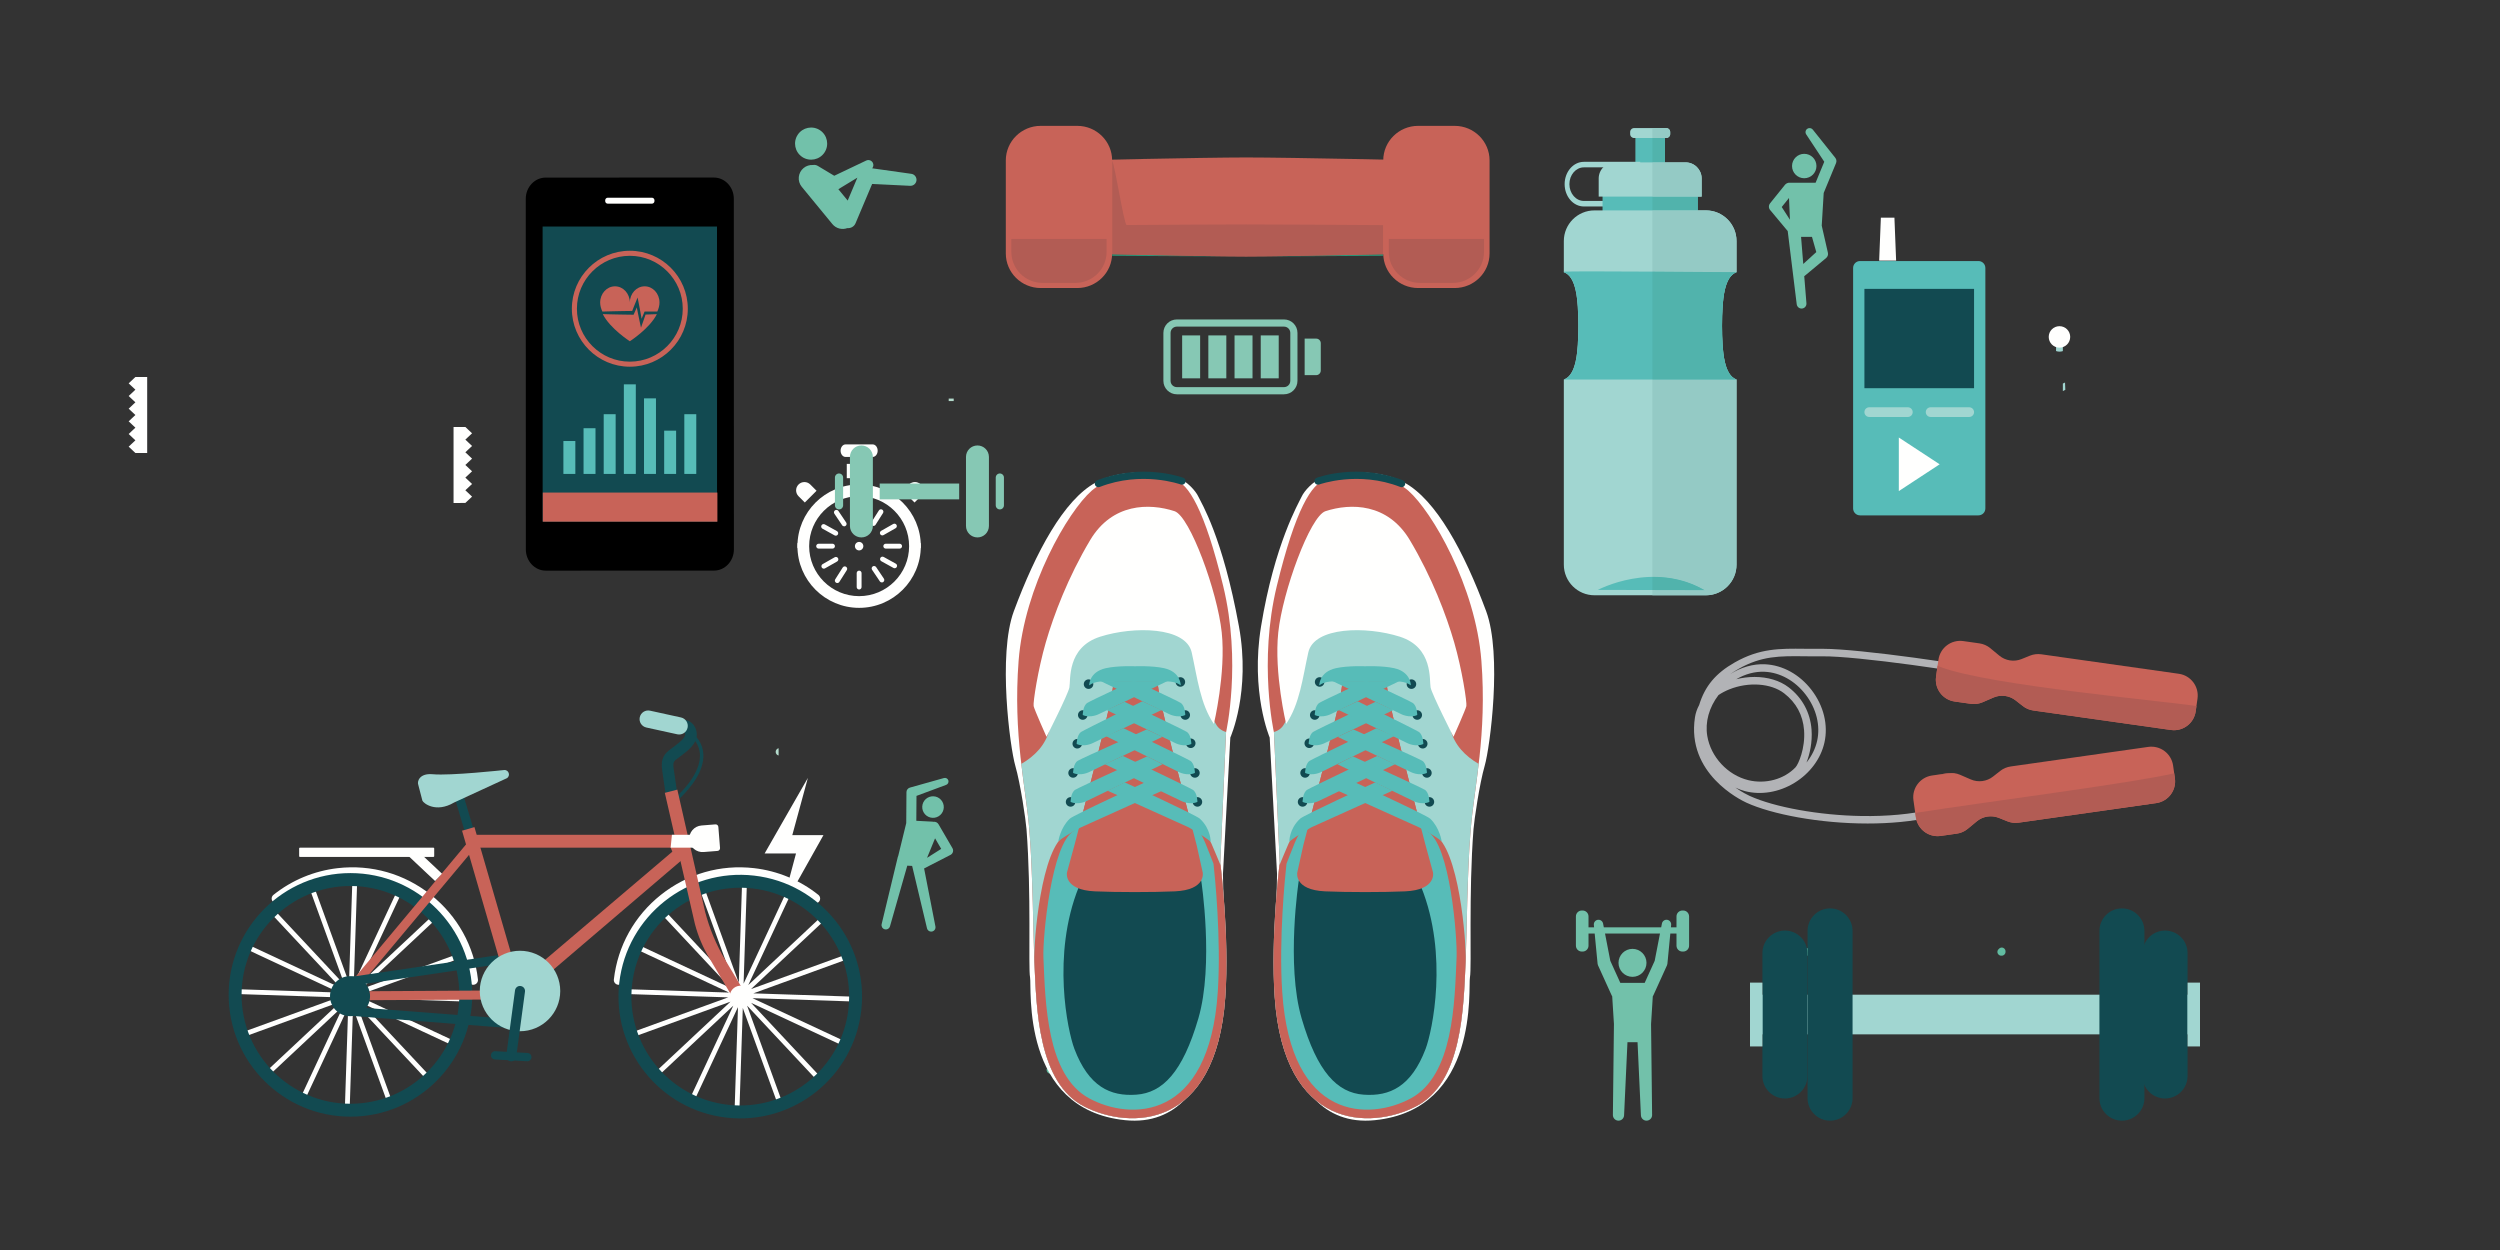 <?xml version="1.0" encoding="UTF-8"?>
<svg width="1000px" height="500px" viewBox="0 0 1000 500" version="1.1" xmlns="http://www.w3.org/2000/svg" xmlns:xlink="http://www.w3.org/1999/xlink">
    <rect x="0" y="0" width="1000" height="500" fill="#333333" stroke="none"/>
    <!-- Generator: Sketch 51.3 (57544) - http://www.bohemiancoding.com/sketch -->
    <title>shutterstock_556181722</title>
    <desc>Created with Sketch.</desc>
    <defs></defs>
    <g id="shutterstock_556181722" stroke="none" stroke-width="1" fill="none" fill-rule="evenodd">
        <path d="M800.708,382.269 L800.458,382.269 C799.63,382.269 798.958,381.598 798.958,380.769 C798.958,380.292 799.182,379.866 799.529,379.591 C799.805,379.243 800.231,379.02 800.708,379.02 C801.536,379.02 802.208,379.691 802.208,380.52 L802.208,380.769 C802.208,381.598 801.536,382.269 800.708,382.269" id="Fill-7" fill="#62BCA1"></path>
        <path d="M723.223,382.269 L722.973,382.269 C722.144,382.269 721.473,381.598 721.473,380.769 C721.473,379.941 722.144,379.269 722.973,379.269 L723.223,379.269 C724.051,379.269 724.723,379.941 724.723,380.769 C724.723,381.598 724.051,382.269 723.223,382.269" id="Fill-9" fill="#62BCA1"></path>
        <path d="M343.652,238.458 C332.628,238.458 323.66,229.489 323.66,218.466 C323.66,207.442 332.628,198.474 343.652,198.474 C354.676,198.474 363.643,207.442 363.643,218.466 C363.643,229.489 354.676,238.458 343.652,238.458 M343.652,193.791 C330.046,193.791 318.977,204.86 318.977,218.466 C318.977,232.071 330.046,243.141 343.652,243.141 C357.258,243.141 368.327,232.071 368.327,218.466 C368.327,204.86 357.258,193.791 343.652,193.791" id="Fill-10" fill="#FFFFFE"></path>
        <polygon id="Fill-11" fill="#FFFFFE" points="338.71 191.272 348.594 191.272 348.594 185.553 338.71 185.553"></polygon>
        <path d="M349.078,177.759 L338.225,177.759 C337.127,177.759 336.237,178.884 336.237,180.27 C336.237,181.657 337.127,182.781 338.225,182.781 L349.078,182.781 C350.176,182.781 351.066,181.657 351.066,180.27 C351.066,178.884 350.176,177.759 349.078,177.759" id="Fill-12" fill="#FFFFFE"></path>
        <path d="M343.652,216.765 C342.722,216.765 341.969,217.527 341.969,218.466 C341.969,219.405 342.722,220.166 343.652,220.166 C344.582,220.166 345.334,219.405 345.334,218.466 C345.334,217.527 344.582,216.765 343.652,216.765" id="Fill-13" fill="#FFFFFE"></path>
        <path d="M343.652,201.13 C343.113,201.13 342.676,201.567 342.676,202.105 L342.676,207.702 C342.676,208.241 343.113,208.678 343.652,208.678 C344.19,208.678 344.627,208.241 344.627,207.702 L344.627,202.105 C344.627,201.567 344.19,201.13 343.652,201.13" id="Fill-14" fill="#FFFFFE"></path>
        <path d="M343.652,228.255 C343.113,228.255 342.676,228.691 342.676,229.23 L342.676,234.826 C342.676,235.365 343.113,235.802 343.652,235.802 C344.19,235.802 344.627,235.365 344.627,234.826 L344.627,229.23 C344.627,228.691 344.19,228.255 343.652,228.255" id="Fill-15" fill="#FFFFFE"></path>
        <path d="M359.846,217.49 L354.307,217.49 C353.768,217.49 353.332,217.927 353.332,218.466 C353.332,219.004 353.768,219.442 354.307,219.442 L359.846,219.442 C360.384,219.442 360.821,219.004 360.821,218.466 C360.821,217.927 360.384,217.49 359.846,217.49" id="Fill-16" fill="#FFFFFE"></path>
        <path d="M332.996,217.49 L327.458,217.49 C326.919,217.49 326.482,217.927 326.482,218.466 C326.482,219.004 326.919,219.442 327.458,219.442 L332.996,219.442 C333.535,219.442 333.972,219.004 333.972,218.466 C333.972,217.927 333.535,217.49 332.996,217.49" id="Fill-17" fill="#FFFFFE"></path>
        <path d="M358.329,225.467 L353.47,222.78 C352.998,222.519 352.405,222.691 352.145,223.161 C351.884,223.632 352.055,224.226 352.526,224.487 L357.384,227.173 C357.535,227.256 357.696,227.296 357.856,227.296 C358.199,227.296 358.533,227.113 358.71,226.792 C358.971,226.321 358.8,225.727 358.329,225.467" id="Fill-18" fill="#FFFFFE"></path>
        <path d="M334.777,212.444 L329.918,209.758 C329.447,209.498 328.853,209.668 328.592,210.139 C328.332,210.612 328.503,211.205 328.974,211.465 L333.833,214.153 C333.982,214.235 334.144,214.274 334.304,214.274 C334.647,214.274 334.98,214.092 335.159,213.771 C335.419,213.299 335.249,212.705 334.777,212.444" id="Fill-19" fill="#FFFFFE"></path>
        <path d="M350.445,226.829 C350.145,226.382 349.538,226.263 349.091,226.562 C348.644,226.863 348.525,227.469 348.826,227.917 L351.937,232.547 C352.126,232.827 352.434,232.978 352.748,232.978 C352.935,232.978 353.124,232.925 353.291,232.813 C353.738,232.512 353.857,231.906 353.556,231.459 L350.445,226.829" id="Fill-20" fill="#FFFFFE"></path>
        <path d="M335.365,204.385 C335.065,203.938 334.459,203.819 334.012,204.119 C333.564,204.42 333.446,205.026 333.746,205.473 L336.858,210.104 C337.047,210.384 337.355,210.535 337.669,210.535 C337.856,210.535 338.045,210.482 338.212,210.369 C338.659,210.068 338.778,209.462 338.477,209.015 L335.365,204.385" id="Fill-21" fill="#FFFFFE"></path>
        <path d="M333.884,222.899 L329.057,225.642 C328.588,225.908 328.425,226.504 328.691,226.973 C328.871,227.289 329.2,227.466 329.54,227.466 C329.703,227.466 329.869,227.425 330.021,227.338 L334.848,224.594 C335.316,224.328 335.48,223.733 335.214,223.264 C334.947,222.796 334.353,222.631 333.884,222.899" id="Fill-22" fill="#FFFFFE"></path>
        <path d="M357.281,209.593 L352.454,212.338 C351.986,212.605 351.822,213.201 352.088,213.669 C352.268,213.984 352.598,214.161 352.938,214.161 C353.101,214.161 353.266,214.121 353.419,214.034 L358.245,211.289 C358.714,211.023 358.878,210.427 358.61,209.958 C358.344,209.49 357.749,209.327 357.281,209.593" id="Fill-23" fill="#FFFFFE"></path>
        <path d="M338.427,226.706 C337.972,226.416 337.369,226.552 337.081,227.007 L334.092,231.72 C333.805,232.175 333.939,232.778 334.395,233.066 C334.556,233.169 334.737,233.218 334.916,233.218 C335.239,233.218 335.555,233.058 335.74,232.765 L338.728,228.052 C339.017,227.596 338.882,226.994 338.427,226.706" id="Fill-24" fill="#FFFFFE"></path>
        <path d="M352.908,203.866 C352.452,203.576 351.849,203.713 351.561,204.167 L348.573,208.88 C348.285,209.336 348.421,209.938 348.875,210.226 C349.037,210.329 349.218,210.377 349.397,210.377 C349.72,210.377 350.036,210.217 350.221,209.925 L353.209,205.212 C353.497,204.756 353.362,204.154 352.908,203.866" id="Fill-25" fill="#FFFFFE"></path>
        <path d="M319.416,193.795 C318.118,195.092 318.118,197.195 319.415,198.492 L321.927,201.004 L326.624,196.307 L324.112,193.794 C322.815,192.498 320.712,192.498 319.416,193.795" id="Fill-26" fill="#FFFFFE"></path>
        <path d="M363.626,193.794 L361.114,196.307 L365.811,201.004 L368.323,198.492 C369.62,197.195 369.62,195.092 368.323,193.795 C367.025,192.498 364.922,192.498 363.626,193.794" id="Fill-27" fill="#FFFFFE"></path>
        <path d="M526.466,150.06 L521.859,150.06 L521.859,135.44 L526.466,135.44 C527.484,135.44 528.309,136.265 528.309,137.282 L528.309,148.217 C528.309,149.235 527.484,150.06 526.466,150.06" id="Fill-28" fill="#86C8B4"></path>
        <path d="M513.61,157.721 L470.737,157.721 C467.77,157.721 465.357,155.307 465.357,152.341 L465.357,133.158 C465.357,130.192 467.77,127.778 470.737,127.778 L513.61,127.778 C516.576,127.778 518.989,130.192 518.989,133.158 L518.989,152.341 C518.989,155.307 516.576,157.721 513.61,157.721 M470.737,130.647 C469.352,130.647 468.226,131.774 468.226,133.158 L468.226,152.341 C468.226,153.725 469.352,154.852 470.737,154.852 L513.61,154.852 C514.994,154.852 516.12,153.725 516.12,152.341 L516.12,133.158 C516.12,131.774 514.994,130.647 513.61,130.647 L470.737,130.647" id="Fill-29" fill="#86C8B4"></path>
        <polygon id="Fill-30" fill="#86C8B4" points="472.861 151.335 480.053 151.335 480.053 134.164 472.861 134.164"></polygon>
        <polygon id="Fill-31" fill="#86C8B4" points="483.339 151.335 490.53 151.335 490.53 134.164 483.339 134.164"></polygon>
        <polygon id="Fill-32" fill="#86C8B4" points="493.816 151.335 501.008 151.335 501.008 134.164 493.816 134.164"></polygon>
        <polygon id="Fill-33" fill="#86C8B4" points="504.294 151.335 511.485 151.335 511.485 134.164 504.294 134.164"></polygon>
        <polygon id="Fill-34" fill="#86C8B4" points="351.875 199.742 383.67 199.742 383.67 193.416 351.875 193.416"></polygon>
        <path d="M344.561,214.972 C342.027,214.972 339.972,212.918 339.972,210.383 L339.972,182.774 C339.972,180.24 342.027,178.185 344.561,178.185 C347.096,178.185 349.15,180.24 349.15,182.774 L349.15,210.383 C349.15,212.918 347.096,214.972 344.561,214.972" id="Fill-35" fill="#86C8B4"></path>
        <path d="M335.608,203.77 C334.704,203.77 333.97,203.036 333.97,202.13 L333.97,191.026 C333.97,190.122 334.704,189.388 335.608,189.388 C336.514,189.388 337.248,190.122 337.248,191.026 L337.248,202.13 C337.248,203.036 336.514,203.77 335.608,203.77" id="Fill-36" fill="#86C8B4"></path>
        <path d="M390.983,214.972 C388.449,214.972 386.394,212.918 386.394,210.383 L386.394,182.774 C386.394,180.24 388.449,178.185 390.983,178.185 C393.518,178.185 395.572,180.24 395.572,182.774 L395.572,210.383 C395.572,212.918 393.518,214.972 390.983,214.972" id="Fill-37" fill="#86C8B4"></path>
        <path d="M399.936,203.77 C399.031,203.77 398.297,203.036 398.297,202.13 L398.297,191.026 C398.297,190.122 399.031,189.388 399.936,189.388 C400.841,189.388 401.575,190.122 401.575,191.026 L401.575,202.13 C401.575,203.036 400.841,203.77 399.936,203.77" id="Fill-38" fill="#86C8B4"></path>
        <polyline id="Fill-40" fill="#FFFFFE" points="323.155 334.043 316.919 334.043 323.155 311.158 305.852 341.382 318.405 341.382 312.147 364.78 329.388 334.043 323.155 334.043"></polyline>
        <path d="M320.021,219.243 L318.989,219.243 C318.981,218.985 318.977,218.726 318.977,218.466 C318.977,218.056 318.987,217.649 319.007,217.243 L320.021,217.243 L320.021,219.243" id="Fill-50" fill="#FFFFFE"></path>
        <path d="M368.314,219.243 L366.371,219.243 L366.371,217.243 L368.297,217.243 C368.317,217.649 368.327,218.056 368.327,218.466 C368.327,218.726 368.323,218.985 368.314,219.243" id="Fill-53" fill="#FFFFFE"></path>
        <path d="M425.477,222.003 C423.747,222.003 422.289,220.834 421.851,219.243 C421.764,218.925 421.717,218.589 421.717,218.243 C421.717,217.897 421.764,217.562 421.852,217.243 C422.29,215.652 423.747,214.483 425.477,214.483 C427.553,214.483 429.237,216.167 429.237,218.243 C429.237,220.319 427.553,222.003 425.477,222.003" id="Fill-54" fill="#9BD1C0"></path>
        <path d="M572.282,358.665 C570.206,358.665 568.522,356.981 568.522,354.905 C568.522,352.829 570.206,351.145 572.282,351.145 C574.012,351.145 575.47,352.314 575.908,353.905 C575.995,354.224 576.042,354.559 576.042,354.905 C576.042,355.251 575.995,355.587 575.907,355.905 C575.469,357.496 574.012,358.665 572.282,358.665" id="Fill-66" fill="#86C8B4"></path>
        <path d="M791.381,206.147 L744.008,206.147 C742.482,206.147 741.245,204.91 741.245,203.383 L741.245,107.18 C741.245,105.654 742.482,104.417 744.008,104.417 L791.381,104.417 C792.907,104.417 794.144,105.654 794.144,107.18 L794.144,203.383 C794.144,204.91 792.907,206.147 791.381,206.147" id="Fill-67" fill="#57BCB8"></path>
        <polygon id="Fill-68" fill="#124A51" points="745.765 155.282 789.624 155.282 789.624 115.55 745.765 115.55"></polygon>
        <polyline id="Fill-69" fill="#FFFFFE" points="759.53 196.431 775.859 185.718 759.53 175.006 759.53 196.431"></polyline>
        <polyline id="Fill-70" fill="#FFFFFE" points="752.345 87.064 757.771 87.064 758.449 104.246 751.667 104.246 752.345 87.064"></polyline>
        <path d="M825.04,135.747 L822.41,136.112 L822.424,140.421 C822.861,140.571 823.298,140.663 823.785,140.663 C824.26,140.663 824.714,140.583 825.141,140.441 L825.14,138.47 L825.04,135.747" id="Fill-77" fill="#A1D6D1"></path>
        <path d="M828.081,134.766 C828.081,137.139 826.158,139.062 823.785,139.062 C821.413,139.062 819.49,137.139 819.49,134.766 C819.49,132.394 821.413,130.471 823.785,130.471 C826.158,130.471 828.081,132.394 828.081,134.766" id="Fill-78" fill="#FFFFFE"></path>
        <polyline id="Fill-79" fill="#A1D6D1" points="825.142 156.428 825.142 153.421 826.012 153.013 826.126 155.929 825.142 156.428"></polyline>
        <path d="M787.683,166.79 L772.252,166.79 C771.18,166.79 770.311,165.921 770.311,164.849 C770.311,163.777 771.18,162.908 772.252,162.908 L787.683,162.908 C788.755,162.908 789.624,163.777 789.624,164.849 C789.624,165.921 788.755,166.79 787.683,166.79" id="Fill-80" fill="#A1D6D1"></path>
        <path d="M763.137,166.79 L747.706,166.79 C746.634,166.79 745.765,165.921 745.765,164.849 C745.765,163.777 746.634,162.908 747.706,162.908 L763.137,162.908 C764.209,162.908 765.078,163.777 765.078,164.849 C765.078,165.921 764.209,166.79 763.137,166.79" id="Fill-81" fill="#A1D6D1"></path>
        <polyline id="Fill-82" fill="#FFFFFE" points="188.826 198.648 186.137 196.113 188.826 193.579 186.137 191.049 188.826 188.515 186.137 185.985 188.826 183.451 186.137 180.916 188.826 178.387 186.137 175.852 188.826 173.322 186.137 170.788 181.421 170.788 181.421 201.198 186.137 201.178 188.826 198.648"></polyline>
        <polyline id="Fill-83" fill="#FFFFFE" points="54.158 150.808 51.466 153.337 54.158 155.872 51.466 158.407 54.158 160.936 51.466 163.471 54.158 166.001 51.466 168.535 54.158 171.064 51.466 173.599 54.158 176.134 51.466 178.663 54.158 181.198 58.872 181.198 58.872 150.788 54.158 150.808"></polyline>
        <path d="M276.956,260.215 C278.168,260.215 279.556,260.109 281.199,259.831 C279.556,260.109 278.168,260.215 276.956,260.215 M260.711,260.215 C259.499,260.215 258.11,260.109 256.468,259.831 C256.46,259.829 256.451,259.828 256.443,259.827 C256.451,259.828 256.46,259.829 256.468,259.831 C258.11,260.109 259.499,260.215 260.711,260.215 C264.332,260.215 266.364,259.27 268.833,259.165 C268.853,259.166 268.872,259.167 268.891,259.168 C268.872,259.167 268.853,259.166 268.833,259.165 C266.364,259.27 264.332,260.215 260.711,260.215 M256.43,259.824 C256.426,259.824 256.421,259.823 256.417,259.822 C256.421,259.823 256.426,259.824 256.43,259.824 M256.403,259.82 C256.399,259.819 256.395,259.818 256.391,259.818 C256.395,259.818 256.399,259.819 256.403,259.82 M256.376,259.815 C256.373,259.814 256.369,259.814 256.366,259.813 C256.369,259.814 256.373,259.814 256.376,259.815 M256.349,259.81 C256.346,259.809 256.343,259.809 256.341,259.808 C256.343,259.809 256.346,259.809 256.349,259.81 M256.324,259.805 C256.321,259.805 256.318,259.804 256.315,259.804 C256.318,259.804 256.321,259.805 256.324,259.805 M256.297,259.8 C256.295,259.8 256.292,259.799 256.29,259.799 C256.292,259.799 256.295,259.8 256.297,259.8 M256.271,259.795 C256.269,259.795 256.267,259.795 256.266,259.794 C256.267,259.794 256.269,259.795 256.271,259.795 M256.244,259.79 C256.243,259.79 256.243,259.79 256.243,259.79 C256.243,259.79 256.243,259.79 256.244,259.79 M295.489,249.166 C301.581,241.356 306.589,229.809 306.177,216.229 C306.589,229.809 301.581,241.356 295.489,249.166 M306.172,216.089 C306.172,216.085 306.172,216.082 306.172,216.078 C306.172,216.082 306.172,216.085 306.172,216.089" id="Fill-90" fill="#2B9A7A"></path>
        <polygon id="Fill-109" fill="#57BCB8" points="654.158 65.839 665.98 65.839 665.98 53.883 654.158 53.883"></polygon>
        <path d="M648.416,82.591 L633.543,82.591 C629.303,82.591 625.853,78.585 625.853,73.662 C625.853,68.738 629.303,64.732 633.543,64.732 L656.081,64.732 L656.081,66.946 L633.543,66.946 C630.354,66.946 627.76,69.959 627.76,73.662 C627.76,77.365 630.354,80.377 633.543,80.377 L648.416,80.377 L648.416,82.591" id="Fill-110" fill="#A1D6D1"></path>
        <polygon id="Fill-111" fill="#57BCB8" points="641.021 84.436 679.117 84.436 679.117 76.318 641.021 76.318"></polygon>
        <path d="M680.661,78.652 L639.477,78.652 L639.477,71.399 C639.477,67.839 642.362,64.953 645.922,64.953 L674.216,64.953 C677.776,64.953 680.661,67.839 680.661,71.399 L680.661,78.652" id="Fill-112" fill="#A1D6D1"></path>
        <path d="M666.489,55.212 L653.649,55.212 C652.772,55.212 652.061,54.501 652.061,53.624 L652.061,52.815 C652.061,51.938 652.772,51.227 653.649,51.227 L666.489,51.227 C667.366,51.227 668.077,51.938 668.077,52.815 L668.077,53.624 C668.077,54.501 667.366,55.212 666.489,55.212" id="Fill-113" fill="#A1D6D1"></path>
        <path d="M688.812,130.348 C688.812,119.57 689.669,110.627 694.607,108.881 L694.607,96.417 C694.607,89.648 689.12,84.16 682.351,84.16 L637.787,84.16 C631.018,84.16 625.531,89.648 625.531,96.417 L625.531,108.881 C630.469,110.627 631.326,119.57 631.326,130.348 C631.326,141.125 630.469,150.069 625.531,151.814 L625.531,225.854 C625.531,232.623 631.018,238.11 637.787,238.11 L682.351,238.11 C689.12,238.11 694.607,232.623 694.607,225.854 L694.607,151.814 C689.669,150.069 688.812,141.125 688.812,130.348" id="Fill-114" fill="#A1D6D1"></path>
        <path d="M694.607,108.881 C694.607,108.881 629.581,108.338 625.531,108.666 L625.531,108.881 C630.469,110.627 631.326,119.57 631.326,130.348 C631.326,141.125 630.469,150.069 625.531,151.814 L694.607,151.814 C689.669,150.069 688.812,141.125 688.812,130.348 C688.812,119.57 689.669,110.627 694.607,108.881" id="Fill-115" fill="#57BCB8"></path>
        <path d="M639.141,235.961 C639.141,235.961 661.212,224.151 681.832,236.058 L639.141,235.961" id="Fill-116" fill="#57BCB8"></path>
        <path d="M682.351,238.11 L660.953,238.11 L682.351,238.11 C689.12,238.11 694.607,232.623 694.607,225.854 L694.607,151.814 C689.669,150.069 688.812,141.125 688.812,130.348 C688.812,119.57 689.669,110.627 694.607,108.881 L694.607,96.417 C694.607,89.648 689.12,84.16 682.351,84.16 C689.12,84.16 694.608,89.648 694.608,96.417 L694.608,108.881 C689.67,110.627 688.812,119.57 688.812,130.348 C688.812,141.125 689.67,150.069 694.608,151.814 L694.608,225.854 C694.608,232.623 689.12,238.11 682.351,238.11 M679.117,84.16 L679.117,78.652 L680.661,78.652 L680.661,71.399 C680.661,67.839 677.776,64.953 674.216,64.953 C677.776,64.953 680.662,67.839 680.662,71.399 L680.662,78.652 L679.117,78.652 L679.117,84.16" id="Fill-117" fill="#289E7E"></path>
        <polygon id="Fill-118" fill="#51B3AC" points="660.953 64.953 665.98 64.953 665.98 55.212 660.953 55.212"></polygon>
        <polygon id="Fill-119" fill="#51B3AC" points="660.953 84.16 679.117 84.16 679.117 78.652 660.953 78.652"></polygon>
        <path d="M680.661,78.652 L660.953,78.652 L660.953,64.953 L674.216,64.953 C677.776,64.953 680.661,67.839 680.661,71.399 L680.661,78.652" id="Fill-120" fill="#94CAC5"></path>
        <path d="M666.489,55.212 L660.953,55.212 L660.953,51.227 L666.489,51.227 C667.366,51.227 668.077,51.938 668.077,52.815 L668.077,53.624 C668.077,53.631 668.077,53.637 668.077,53.644 C668.066,54.512 667.359,55.212 666.489,55.212" id="Fill-121" fill="#94CAC5"></path>
        <path d="M682.351,238.11 L660.953,238.11 L660.953,236.011 L681.832,236.058 C674.92,232.067 667.848,230.741 661.496,230.741 C661.314,230.741 661.133,230.742 660.953,230.744 L660.953,151.814 L694.607,151.814 L694.607,225.854 C694.607,232.623 689.12,238.11 682.351,238.11 M694.607,108.881 C694.607,108.881 677.937,108.742 660.953,108.647 L660.953,84.16 L682.351,84.16 C689.12,84.16 694.607,89.648 694.607,96.417 L694.607,108.881" id="Fill-122" fill="#94CAC5"></path>
        <path d="M694.607,151.814 L660.953,151.814 L660.953,108.647 C677.937,108.742 694.607,108.881 694.607,108.881 C689.669,110.627 688.812,119.57 688.812,130.348 C688.812,141.125 689.669,150.069 694.607,151.814" id="Fill-123" fill="#51B3AC"></path>
        <path d="M681.832,236.058 L660.953,236.011 L660.953,230.744 C661.133,230.742 661.314,230.741 661.496,230.741 C667.848,230.741 674.92,232.067 681.832,236.058" id="Fill-124" fill="#51B3AC"></path>
        <polygon id="Fill-126" fill="#B4DBCC" points="379.481 160.428 381.481 160.428 381.481 159.428 379.481 159.428"></polygon>
        <path d="M569.459,101.367 C569.459,101.367 516.511,102.577 498.437,102.577 C480.73,102.577 429.313,101.367 429.313,101.367 L429.313,64.192 C429.313,64.192 480.943,62.983 498.437,62.983 C516.724,62.983 569.459,64.192 569.459,64.192 L569.459,101.367" id="Fill-127" fill="#C86358"></path>
        <path d="M498.437,102.577 C486.988,102.577 461.446,102.413 444.822,102.298 C444.835,102.105 444.843,101.909 444.848,101.714 C461.473,102.072 486.994,102.577 498.437,102.577 C510.08,102.577 536.192,102.075 553.302,101.718 C553.306,101.912 553.315,102.106 553.328,102.299 C536.218,102.414 510.085,102.577 498.437,102.577" id="Fill-128" fill="#2B9A7A"></path>
        <path d="M498.437,102.577 C486.994,102.577 461.473,102.072 444.848,101.714 C444.851,101.605 444.852,101.497 444.852,101.387 L444.852,64.216 C445.455,65.446 446.546,71.22 447.641,76.994 C448.875,83.503 450.117,90.012 450.675,90.012 C450.675,90.012 450.675,90.012 450.676,90.012 C467.006,89.902 488.372,89.772 498.437,89.772 C510.204,89.772 536.232,89.934 553.298,90.05 L553.298,101.387 C553.298,101.498 553.299,101.608 553.302,101.718 C536.192,102.075 510.08,102.577 498.437,102.577" id="Fill-129" fill="#B25C54"></path>
        <path d="M581.866,50.346 L567.257,50.346 C559.548,50.346 553.298,56.536 553.298,64.172 L553.298,101.387 C553.298,109.023 559.548,115.213 567.257,115.213 L581.866,115.213 C589.576,115.213 595.826,109.023 595.826,101.387 L595.826,64.172 C595.826,56.536 589.576,50.346 581.866,50.346" id="Fill-130" fill="#C86358"></path>
        <path d="M430.892,50.346 L416.283,50.346 C408.574,50.346 402.324,56.536 402.324,64.172 L402.324,101.387 C402.324,109.023 408.574,115.213 416.283,115.213 L430.892,115.213 C438.602,115.213 444.852,109.023 444.852,101.387 L444.852,64.172 C444.852,56.536 438.602,50.346 430.892,50.346" id="Fill-131" fill="#C86358"></path>
        <path d="M430.13,113.165 L417.045,113.165 C410.14,113.165 404.542,107.621 404.542,100.782 L404.542,95.582 L442.634,95.582 L442.634,100.782 C442.634,107.621 437.036,113.165 430.13,113.165" id="Fill-132" fill="#B25C54"></path>
        <path d="M581.104,113.165 L568.019,113.165 C561.114,113.165 555.516,107.621 555.516,100.782 L555.516,95.582 L593.608,95.582 L593.608,100.782 C593.608,107.621 588.01,113.165 581.104,113.165" id="Fill-133" fill="#B25C54"></path>
        <path d="M701.823,270.778 C707.019,270.778 711.906,272.19 715.467,274.935 C720.942,279.155 724.107,285.017 724.622,291.886 C724.996,296.883 723.906,301.694 722.588,305.025 C724.683,302.43 726.158,299.466 726.853,296.351 C728.223,290.198 726.553,283.457 722.27,277.856 C718.041,272.326 712.063,268.991 705.869,268.706 C702.011,268.529 698.05,269.603 694.494,271.698 C696.935,271.082 699.412,270.778 701.823,270.778 M687.399,278.023 C683.615,282.969 681.986,288.843 682.912,294.393 C684.31,302.772 691.049,310.038 699.301,312.059 C706.181,313.745 713.59,311.741 718.178,306.959 C719.344,305.743 722.171,299.338 721.63,292.109 C721.175,286.028 718.485,281.05 713.635,277.311 C708.439,273.306 699.444,272.656 691.761,275.732 C690.15,276.378 688.69,277.147 687.399,278.023 M747.054,329.405 C727.697,329.405 708.634,325.675 698.592,321.079 C696.119,319.947 674.537,309.377 677.985,286.939 C678.25,285.214 678.816,283.565 679.655,282.025 C681.981,274.432 686.246,269.327 693.883,264.981 C703.868,259.301 711.827,259.398 721.902,259.51 C724.098,259.536 726.368,259.563 728.796,259.53 C728.981,259.528 729.175,259.526 729.371,259.526 C743.682,259.526 787.966,265.841 801.057,268.97 C801.862,269.162 802.359,269.972 802.167,270.777 C801.974,271.583 801.166,272.082 800.359,271.888 C787.205,268.744 742.3,262.331 728.835,262.53 C726.369,262.563 724.08,262.536 721.868,262.51 C711.871,262.394 704.646,262.311 695.367,267.589 C694.167,268.272 693.064,268.967 692.049,269.687 C696.33,266.926 701.218,265.496 706.008,265.71 C713.088,266.035 719.884,269.799 724.652,276.034 C729.475,282.34 731.344,289.982 729.78,297.003 C728.338,303.478 723.97,309.357 717.796,313.134 C711.63,316.906 704.419,318.115 698.004,316.454 C696.693,316.114 695.404,315.633 694.154,315.023 C696.899,316.948 699.16,318.04 699.84,318.351 C709.781,322.9 727.773,326.137 744.609,326.404 C765.238,326.732 782.172,322.874 792.296,315.541 C792.965,315.056 793.905,315.205 794.391,315.876 C794.877,316.547 794.727,317.484 794.056,317.971 C782.536,326.315 764.673,329.405 747.054,329.405" id="Fill-136" fill="#B2B3B6"></path>
        <path d="M871.541,269.512 L816.494,261.715 C814.964,261.498 813.403,261.689 811.97,262.269 L808.615,263.626 C805.626,264.835 802.213,264.308 799.727,262.252 L796.125,259.274 C794.877,258.241 793.366,257.574 791.761,257.347 L785.304,256.432 C780.502,255.752 776.058,259.093 775.378,263.895 L774.417,270.683 C773.737,275.485 777.078,279.929 781.88,280.609 L788.336,281.523 C789.942,281.751 791.578,281.53 793.065,280.884 L797.352,279.023 C800.311,277.739 803.736,278.18 806.272,280.172 L809.118,282.407 C810.333,283.362 811.779,283.979 813.31,284.195 L868.356,291.992 C873.158,292.672 877.602,289.331 878.282,284.529 L879.003,279.438 C879.684,274.635 876.342,270.192 871.541,269.512" id="Fill-137" fill="#C86358"></path>
        <path d="M869.599,292.08 C869.189,292.08 868.774,292.051 868.356,291.992 L813.31,284.195 C811.779,283.979 810.333,283.362 809.118,282.407 L807.695,281.29 L809.118,282.407 C810.333,283.362 811.779,283.979 813.31,284.195 L868.356,291.992 C868.774,292.051 869.189,292.08 869.599,292.08 C873.903,292.08 877.661,288.913 878.282,284.529 L878.319,284.267 L878.282,284.529 C877.661,288.913 873.903,292.08 869.599,292.08 M789.569,281.61 C790.767,281.61 791.958,281.365 793.065,280.884 L797.352,279.023 C798.475,278.536 799.664,278.297 800.847,278.297 C799.664,278.297 798.475,278.536 797.352,279.023 L793.065,280.884 C791.958,281.365 790.767,281.61 789.569,281.61 M775.883,276.9 C774.899,275.474 774.332,273.755 774.329,271.939 C774.332,273.755 774.899,275.474 775.883,276.9 M774.437,270.545 L774.574,269.572 L774.882,267.401 L774.574,269.572 L774.437,270.545" id="Fill-138" fill="#2B9A7A"></path>
        <polyline id="Fill-139" fill="#DEDFD9" points="774.882 267.401 774.882 267.401 775.049 266.218 774.882 267.401"></polyline>
        <path d="M869.599,292.08 C869.189,292.08 868.774,292.051 868.356,291.992 L813.31,284.195 C811.779,283.979 810.333,283.362 809.118,282.407 L807.695,281.29 L806.272,280.172 C804.698,278.936 802.782,278.297 800.848,278.297 L800.847,278.297 C799.664,278.297 798.475,278.536 797.352,279.023 L793.065,280.884 C791.958,281.365 790.767,281.61 789.569,281.61 C789.428,281.61 789.286,281.607 789.145,281.6 C788.875,281.587 788.605,281.561 788.336,281.523 L781.88,280.609 C779.351,280.251 777.227,278.849 775.883,276.9 C774.899,275.474 774.332,273.755 774.329,271.939 C774.329,271.524 774.357,271.105 774.417,270.683 L774.437,270.545 L774.574,269.572 L774.882,267.401 L775.049,266.218 C775.48,266.475 775.946,266.705 776.459,266.894 C796.529,274.303 865.555,280.337 878.578,282.44 L878.319,284.267 L878.282,284.529 C877.661,288.913 873.903,292.08 869.599,292.08" id="Fill-140" fill="#B25C54"></path>
        <path d="M859.308,298.759 L804.266,306.589 C802.736,306.807 801.29,307.425 800.075,308.38 L797.23,310.617 C794.696,312.611 791.271,313.054 788.311,311.772 L784.023,309.913 C782.536,309.268 780.9,309.048 779.294,309.277 L772.838,310.195 C768.037,310.878 764.698,315.324 765.382,320.125 L765.539,321.236 L766.347,326.913 C767.03,331.714 771.476,335.053 776.277,334.37 L782.734,333.451 C784.339,333.223 785.849,332.555 787.097,331.521 L790.697,328.541 C793.181,326.484 796.594,325.954 799.584,327.162 L802.94,328.517 C804.373,329.095 805.934,329.285 807.464,329.068 L862.506,321.238 C867.307,320.555 870.646,316.109 869.962,311.307 L869.925,311.045 L869.275,306.479 L869.238,306.216 C868.555,301.415 864.109,298.076 859.308,298.759" id="Fill-141" fill="#C86358"></path>
        <path d="M774.927,309.898 L779.294,309.277 C779.691,309.22 780.09,309.193 780.488,309.193 C780.942,309.193 781.396,309.229 781.845,309.296 C779.543,309.549 777.237,309.747 774.927,309.898" id="Fill-142" fill="#B25C54"></path>
        <path d="M775.923,334.413 C776.041,334.401 776.159,334.386 776.277,334.37 L779.505,333.91 L776.277,334.37 C776.159,334.386 776.041,334.401 775.923,334.413 M785.946,332.328 C786.349,332.091 786.734,331.822 787.097,331.521 L788.728,330.171 L787.097,331.521 C786.734,331.822 786.349,332.091 785.946,332.328" id="Fill-143" fill="#2B9A7A"></path>
        <path d="M785.707,332.463 C785.787,332.42 785.867,332.374 785.946,332.328 C785.867,332.374 785.787,332.42 785.707,332.463" id="Fill-144" fill="#78BBA7"></path>
        <path d="M768.708,331.76 C768.688,331.739 768.668,331.718 768.648,331.697 C768.668,331.718 768.688,331.739 768.708,331.76 M768.645,331.693 C767.683,330.673 766.958,329.415 766.571,327.997 C766.958,329.415 767.683,330.673 768.645,331.693" id="Fill-145" fill="#2B9A7A"></path>
        <path d="M766.571,327.997 C766.475,327.645 766.4,327.283 766.347,326.913 L766.189,325.802 L766.347,326.913 C766.4,327.283 766.475,327.645 766.571,327.997" id="Fill-146" fill="#DEDFD9"></path>
        <path d="M806.227,329.155 C805.448,329.155 804.672,329.052 803.92,328.847 C804.672,329.052 805.448,329.155 806.227,329.155 C806.64,329.155 807.053,329.126 807.464,329.068 L862.506,321.238 L807.464,329.068 C807.053,329.126 806.64,329.155 806.227,329.155 M799.268,327.041 C798.477,326.757 797.661,326.591 796.844,326.54 C797.661,326.591 798.477,326.757 799.268,327.041" id="Fill-147" fill="#2B9A7A"></path>
        <path d="M801.262,327.839 L799.584,327.162 C799.479,327.12 799.374,327.079 799.268,327.041 C799.374,327.079 799.479,327.12 799.584,327.162 L801.262,327.839" id="Fill-148" fill="#58B095"></path>
        <path d="M867.499,318.733 C869.357,316.86 870.352,314.175 869.97,311.364 C870.352,314.175 869.357,316.86 867.499,318.733 M869.962,311.307 L869.925,311.045 L869.679,309.317 L869.925,311.045 L869.962,311.307" id="Fill-149" fill="#2B9A7A"></path>
        <path d="M775.03,334.458 C772.59,334.458 770.326,333.44 768.708,331.76 C768.688,331.739 768.668,331.718 768.648,331.697 C768.647,331.696 768.646,331.695 768.645,331.693 C767.683,330.673 766.958,329.415 766.571,327.997 C766.475,327.645 766.4,327.283 766.347,326.913 L766.189,325.802 L766.099,325.172 C794.144,320.766 852.497,313.312 869.679,309.317 L869.925,311.045 L869.962,311.307 C869.965,311.326 869.968,311.345 869.97,311.364 C870.352,314.175 869.357,316.86 867.499,318.733 C866.198,320.044 864.475,320.957 862.506,321.238 L807.464,329.068 C807.053,329.126 806.64,329.155 806.227,329.155 C805.448,329.155 804.672,329.052 803.92,328.847 C803.588,328.756 803.261,328.646 802.94,328.517 L801.262,327.839 L799.584,327.162 C799.479,327.12 799.374,327.079 799.268,327.041 C798.477,326.757 797.661,326.591 796.844,326.54 C796.662,326.529 796.48,326.523 796.298,326.523 C794.286,326.523 792.299,327.214 790.697,328.541 L787.097,331.521 C786.734,331.822 786.349,332.091 785.946,332.328 C785.867,332.374 785.787,332.42 785.707,332.463 C784.787,332.966 783.78,333.302 782.733,333.451 L779.505,333.91 L776.277,334.37 C776.159,334.386 776.041,334.401 775.923,334.413 C775.623,334.443 775.325,334.458 775.03,334.458" id="Fill-150" fill="#B25C54"></path>
        <path d="M311.446,302.213 C310.773,302.065 310.27,301.465 310.27,300.748 C310.27,300.031 310.773,299.431 311.446,299.283 L311.446,302.213" id="Fill-152" fill="#B4DBCC"></path>
        <path d="M424.37,387.5 L424.119,387.5 C423.291,387.5 422.62,386.828 422.62,386 C422.62,385.172 423.291,384.5 424.119,384.5 L424.37,384.5 C425.198,384.5 425.87,385.172 425.87,386 C425.87,386.828 425.198,387.5 424.37,387.5" id="Fill-154" fill="#86C8B4"></path>
        <path d="M420.407,429.477 L420.157,429.477 C419.328,429.477 418.657,428.805 418.657,427.976 C418.657,427.148 419.328,426.477 420.157,426.477 L420.407,426.477 C421.236,426.477 421.907,427.148 421.907,427.976 C421.907,428.805 421.236,429.477 420.407,429.477" id="Fill-157" fill="#62BCA1"></path>
        <path d="M736.453,429.477 L736.203,429.477 C735.375,429.477 734.703,428.805 734.703,427.976 C734.703,427.148 735.375,426.477 736.203,426.477 L736.453,426.477 C737.281,426.477 737.953,427.148 737.953,427.976 C737.953,428.805 737.281,429.477 736.453,429.477" id="Fill-160" fill="#62BCA1"></path>
        <path d="M444.339,429.477 L444.089,429.477 C443.26,429.477 442.589,428.805 442.589,427.976 C442.589,427.148 443.26,426.477 444.089,426.477 L444.339,426.477 C445.168,426.477 445.839,427.148 445.839,427.976 C445.839,428.805 445.168,429.477 444.339,429.477" id="Fill-162" fill="#62BCA1"></path>
        <path d="M269.54,321.553 C277.564,314.441 281.535,307.834 281.345,301.915 C281.18,296.811 277.92,294.219 277.781,294.112 L276.943,295.186 C276.971,295.209 279.854,297.53 279.983,301.994 C280.14,307.403 276.217,313.814 268.636,320.533 L269.54,321.553" id="Fill-163" fill="#124A51"></path>
        <path d="M247.442,393.912 C248.398,393.912 249.224,393.194 249.335,392.221 C250.757,379.821 256.938,368.704 266.739,360.918 C276.541,353.134 288.767,349.628 301.169,351.05 C309.889,352.05 318.117,355.465 324.961,360.925 C325.784,361.583 326.985,361.448 327.642,360.624 C328.299,359.799 328.164,358.599 327.34,357.942 C319.936,352.034 311.037,348.34 301.603,347.258 C288.19,345.72 274.965,349.511 264.365,357.93 C253.765,366.349 247.081,378.373 245.544,391.787 C245.424,392.834 246.175,393.78 247.222,393.899 L247.442,393.912" id="Fill-164" fill="#FFFFFE"></path>
        <path d="M189.284,393.912 L189.504,393.899 C190.551,393.78 191.302,392.834 191.182,391.787 C189.645,378.373 182.96,366.349 172.361,357.93 C161.761,349.511 148.535,345.72 135.123,347.258 C125.69,348.34 116.79,352.034 109.386,357.942 C108.562,358.599 108.427,359.799 109.084,360.624 C109.741,361.447 110.942,361.583 111.766,360.925 C118.609,355.465 126.836,352.05 135.558,351.05 C147.96,349.629 160.185,353.133 169.987,360.918 C179.788,368.704 185.969,379.821 187.391,392.221 C187.503,393.194 188.328,393.912 189.284,393.912" id="Fill-165" fill="#FFFFFE"></path>
        <polyline id="Fill-166" fill="#FFFFFE" points="95.722 397.641 95.786 395.71 135.716 397.026 99.517 380.121 100.334 378.371 136.276 395.156 109.444 366.496 109.165 366.197 110.574 364.878 137.881 394.044 124.377 356.876 124.237 356.492 126.052 355.832 139.599 393.116 140.891 353.878 140.904 353.469 142.834 353.534 141.519 393.465 158.424 357.264 160.174 358.082 143.391 394.023 172.347 366.912 173.667 368.322 144.501 395.628 181.668 382.124 182.052 381.985 182.712 383.799 145.43 397.345 184.667 398.638 185.075 398.651 185.012 400.582 145.08 399.267 181.281 416.172 180.463 417.922 144.522 401.138 171.353 429.797 171.633 430.095 170.223 431.414 142.917 402.248 156.42 439.416 156.56 439.8 154.745 440.46 141.199 403.177 139.906 442.415 139.893 442.823 137.963 442.759 139.279 402.827 122.373 439.028 120.623 438.212 137.407 402.27 108.749 429.1 108.451 429.38 107.13 427.97 136.297 400.664 99.129 414.169 98.745 414.309 98.085 412.493 135.368 398.947 96.131 397.654 95.722 397.641"></polyline>
        <polyline id="Fill-167" fill="#FFFFFE" points="251.637 397.641 251.701 395.71 291.631 397.026 255.432 380.121 256.249 378.371 292.192 395.156 265.08 366.197 266.49 364.878 293.796 394.044 280.292 356.876 280.152 356.492 281.967 355.832 295.514 393.116 296.806 353.878 296.82 353.469 298.749 353.534 297.434 393.465 314.34 357.264 316.089 358.082 299.306 394.023 327.963 367.192 328.263 366.912 329.582 368.322 300.415 395.628 337.583 382.124 337.968 381.985 338.628 383.799 301.345 397.345 340.582 398.638 340.991 398.651 340.927 400.582 300.996 399.267 337.196 416.172 336.379 417.922 300.438 401.138 327.268 429.797 327.548 430.095 326.138 431.414 298.831 402.248 312.336 439.416 312.476 439.8 310.661 440.46 297.115 403.177 295.822 442.415 295.809 442.823 293.879 442.759 295.193 402.827 278.288 439.028 276.538 438.212 293.322 402.27 264.664 429.1 264.366 429.38 263.046 427.97 292.211 400.664 255.045 414.169 254.66 414.309 254.001 412.493 291.283 398.947 252.046 397.654 251.637 397.641"></polyline>
        <path d="M140.181,354.4 C116.168,354.4 96.631,373.937 96.631,397.952 C96.631,421.965 116.168,441.502 140.181,441.502 C164.195,441.502 183.732,421.965 183.732,397.952 C183.732,373.937 164.195,354.4 140.181,354.4 Z M140.181,446.666 C113.319,446.666 91.466,424.813 91.466,397.952 C91.466,371.09 113.319,349.236 140.181,349.236 C167.043,349.236 188.896,371.09 188.896,397.952 C188.896,424.813 167.043,446.666 140.181,446.666 Z" id="Fill-168" fill="#124A51"></path>
        <path d="M301.071,355.375 C277.213,352.64 255.578,369.824 252.843,393.682 C250.108,417.54 267.292,439.175 291.15,441.91 C315.007,444.645 336.642,427.46 339.377,403.603 C342.113,379.745 324.928,358.11 301.071,355.375 Z M290.562,447.041 C263.875,443.981 244.652,419.781 247.712,393.094 C250.772,366.408 274.972,347.185 301.658,350.245 C328.345,353.304 347.567,377.505 344.508,404.192 C341.448,430.878 317.248,450.1 290.562,447.041 Z" id="Fill-169" fill="#124A51"></path>
        <polyline id="Fill-170" fill="#C86358" points="206.922 399.759 143.758 400.09 140.399 392.891 188.784 334.92 191.632 337.147 144.611 393.371 146.072 396.501 206.963 396.144 206.922 399.759"></polyline>
        <polyline id="Fill-171" fill="#C86358" points="220.437 388.651 216.914 384.875 268.938 340.667 268.256 339.074 187.863 339.074 187.863 333.909 271.663 333.909 275.112 341.969 220.437 388.651"></polyline>
        <path d="M268.489,321.052 C267.467,320.935 266.61,320.143 266.456,319.076 L264.909,308.387 C264.07,303.126 266.029,301.236 268.479,299.473 C268.773,299.261 269.08,299.041 269.388,298.796 C269.647,298.59 269.928,298.375 270.223,298.148 C271.906,296.857 274.451,294.906 274.01,293.397 C273.928,293.116 273.781,292.754 273.548,292.629 C273.239,292.463 272.711,292.57 272.706,292.572 C272.561,292.618 272.41,292.649 272.257,292.665 L271.595,288.062 C272.286,287.899 274.048,287.626 275.74,288.531 C276.654,289.02 277.869,290.035 278.471,292.094 C279.805,296.657 275.577,299.899 273.052,301.836 C272.779,302.046 272.519,302.245 272.279,302.435 C271.91,302.729 271.546,302.991 271.193,303.245 C269.541,304.435 269.042,304.794 269.503,307.689 L271.055,318.41 C271.239,319.681 270.358,320.86 269.089,321.043 C268.885,321.073 268.684,321.075 268.489,321.052" id="Fill-172" fill="#124A51"></path>
        <path d="M190.844,345.167 C190.125,345.109 189.481,344.621 189.258,343.89 L181.715,318.51 C181.425,317.555 181.964,316.546 182.92,316.256 C183.875,315.966 184.884,316.506 185.174,317.461 L192.718,342.839 C193.008,343.795 192.468,344.804 191.513,345.094 C191.29,345.162 191.064,345.184 190.844,345.167" id="Fill-173" fill="#124A51"></path>
        <path d="M140.009,394.078 C137.589,394.078 135.62,396.047 135.62,398.468 C135.62,400.888 137.589,402.857 140.009,402.857 C142.43,402.857 144.399,400.888 144.399,398.468 C144.399,396.047 142.43,394.078 140.009,394.078 Z M140.009,406.472 C135.596,406.472 132.005,402.882 132.005,398.468 C132.005,394.054 135.596,390.464 140.009,390.464 C144.423,390.464 148.014,394.054 148.014,398.468 C148.014,402.882 144.423,406.472 140.009,406.472 Z" id="Fill-174" fill="#124A51"></path>
        <path d="M208.003,380.769 L137.458,391.179 C136.475,391.352 135.818,392.289 135.991,393.272 C136.146,394.149 136.908,394.767 137.769,394.767 C137.873,394.767 137.978,394.758 138.084,394.739 L209.099,384.247 C208.54,383.167 208.172,381.989 208.003,380.769" id="Fill-175" fill="#124A51"></path>
        <path d="M204.059,407.598 L140.2,402.695 C139.21,402.583 138.317,403.309 138.212,404.301 C138.107,405.293 138.826,406.184 139.818,406.29 L204.916,411.325 C204.417,410.149 204.13,408.888 204.059,407.598" id="Fill-176" fill="#124A51"></path>
        <path d="M294.113,400.745 L283.903,383.525 C281.222,379.158 279.209,374.413 277.931,369.451 L265.93,317.141 L270.931,315.853 L282.011,364.59 C283.772,371.426 286.507,377.973 290.131,384.031 L298.515,398.044 L294.113,400.745" id="Fill-177" fill="#C86358"></path>
        <polyline id="Fill-178" fill="#C86358" points="199.528 383.022 184.82 332.282 189.78 330.844 204.488 381.583 199.528 383.022"></polyline>
        <path d="M208.003,412.497 C199.129,412.497 191.909,405.277 191.909,396.402 C191.909,387.528 199.129,380.307 208.003,380.307 C216.878,380.307 224.098,387.528 224.098,396.402 C224.098,405.277 216.878,412.497 208.003,412.497" id="Fill-179" fill="#A1D6D1"></path>
        <path d="M197.013,423.435 C196.604,423.112 196.353,422.602 196.384,422.042 C196.434,421.129 197.215,420.43 198.129,420.48 L211.028,421.191 C211.941,421.242 212.641,422.023 212.591,422.936 C212.541,423.849 211.759,424.549 210.846,424.498 L197.946,423.787 C197.593,423.768 197.271,423.638 197.013,423.435" id="Fill-180" fill="#124A51"></path>
        <path d="M173.121,309.695 C180.23,310.351 201.626,308.016 201.626,308.016 C203.493,307.824 204.339,310.286 202.748,311.281 L181.642,321.004 C174.313,325.332 169.374,321.274 168.958,320.259 L167.288,313.842 C166.839,312.747 167.59,309.185 173.121,309.695" id="Fill-181" fill="#A1D6D1"></path>
        <path d="M291.894,398.159 C292.17,395.751 294.347,394.023 296.755,394.298 C299.164,394.574 300.892,396.751 300.616,399.159 C300.34,401.568 298.164,403.297 295.755,403.02 C293.347,402.744 291.618,400.568 291.894,398.159" id="Fill-182" fill="#FFFFFE"></path>
        <path d="M146.207,398.468 C146.207,401.89 143.431,404.664 140.009,404.664 C136.586,404.664 133.812,401.89 133.812,398.468 C133.812,395.045 136.586,392.271 140.009,392.271 C143.431,392.271 146.207,395.045 146.207,398.468" id="Fill-183" fill="#124A51"></path>
        <path d="M204.493,424.531 C204.402,424.531 204.312,424.527 204.221,424.511 C203.121,424.366 202.347,423.352 202.496,422.252 L206.009,396.134 C206.155,395.034 207.192,394.22 208.269,394.409 C209.369,394.555 210.143,395.567 209.994,396.668 L206.481,422.786 C206.347,423.796 205.483,424.531 204.493,424.531" id="Fill-184" fill="#124A51"></path>
        <path d="M288.013,339.194 C288.061,339.796 287.612,340.323 287.009,340.371 L281.442,340.813 C278.509,341.047 275.942,338.859 275.709,335.926 C275.475,332.993 277.664,330.426 280.597,330.193 L286.164,329.75 C286.767,329.702 287.293,330.151 287.341,330.754 L288.013,339.194" id="Fill-185" fill="#FFFFFE"></path>
        <polyline id="Fill-186" fill="#FFFFFE" points="268.775 333.909 278.726 333.909 279.706 339.074 268.256 339.074 268.775 333.909"></polyline>
        <path d="M270.924,293.72 L258.537,291.007 C256.677,290.599 255.499,288.76 255.907,286.9 C256.314,285.039 258.153,283.861 260.014,284.269 L272.401,286.983 C274.262,287.391 275.44,289.23 275.031,291.091 C274.623,292.951 272.784,294.128 270.924,293.72" id="Fill-187" fill="#A1D6D1"></path>
        <path d="M173.394,342.763 L119.945,342.763 C119.786,342.763 119.658,342.634 119.658,342.476 L119.658,339.361 C119.658,339.202 119.786,339.074 119.945,339.074 L173.394,339.074 C173.552,339.074 173.681,339.202 173.681,339.361 L173.681,342.476 C173.681,342.634 173.552,342.763 173.394,342.763" id="Fill-188" fill="#FFFFFE"></path>
        <polyline id="Fill-189" fill="#FFFFFE" points="174.033 352.408 163.372 342.384 166.131 339.453 176.79 349.476 174.033 352.408"></polyline>
        <path d="M507.873,295.018 C507.873,295.018 500.129,276.863 504.417,250.579 C509.792,217.637 519.484,201.182 520.629,198.703 C521.773,196.223 525.228,192.6 528.471,191.265 C531.713,189.93 548.878,186.115 561.656,192.981 C574.435,199.847 585.688,220.827 594.461,244.476 C600.928,261.911 595.987,299.023 593.889,306.271 C591.791,313.518 589.691,327.979 589.407,331.637 C587.404,357.384 588.739,386.946 587.976,390.952 C587.213,394.957 591.981,443.782 549.927,448.073 C507.873,452.364 510.161,383.275 510.161,383.275 L510.818,349.609 L507.873,295.018" id="Fill-190" fill="#FFFFFE"></path>
        <path d="M511.878,345.083 L509.589,293.015 C509.589,293.015 503.295,264.979 510.733,234.368 C518.172,203.757 524.752,193.172 530.187,192.027 C535.623,190.883 553.932,188.022 563.373,196.319 C572.814,204.615 590.265,234.559 592.554,264.311 C594.842,294.064 589.693,314.472 588.262,331.923 C586.832,349.374 586.711,374.642 586.26,384.562 C585.401,403.444 584.868,433.173 566.234,442.637 C548.211,451.792 513.596,452.197 509.875,398.866 C508.159,374.263 511.878,345.083 511.878,345.083" id="Fill-191" fill="#C86358"></path>
        <path d="M580.211,291.694 C579.881,290.28 579.981,288.84 580.438,287.547 C580.386,287.191 580.349,286.825 580.347,286.435 C580.311,277.595 579.273,268.667 575.4,261.205 C571.833,254.335 566.534,249.408 559.283,245.945 C559.055,245.836 558.891,245.757 558.76,245.693 C558.704,245.672 558.63,245.643 558.514,245.596 C558.056,245.412 557.593,245.243 557.129,245.079 C556.326,244.796 555.514,244.538 554.695,244.307 C553.775,244.049 552.844,243.825 551.906,243.636 C551.559,243.566 551.21,243.505 550.861,243.442 C550.702,243.413 550.607,243.394 550.551,243.382 C548.74,243.164 546.905,243.1 545.083,243.165 C544.289,243.194 543.501,243.26 542.71,243.326 C541.311,243.442 542.226,243.391 542.529,243.342 C542.087,243.413 541.647,243.49 541.208,243.577 C539.468,243.922 537.753,244.398 536.085,245.002 C535.744,245.126 535.404,245.257 535.068,245.393 C534.97,245.441 534.845,245.502 534.681,245.581 C533.99,245.917 533.307,246.265 532.637,246.641 C531.778,247.124 530.939,247.643 530.125,248.2 C529.854,248.386 529.586,248.577 529.32,248.77 L529.26,248.814 L529.15,248.906 C527.878,249.964 526.678,251.103 525.573,252.337 C525.331,252.607 524.361,253.841 524.416,253.737 C523.935,254.408 523.477,255.097 523.048,255.803 C522.572,256.585 522.129,257.388 521.72,258.207 C521.565,258.518 521.416,258.832 521.27,259.148 L521.183,259.335 L521.139,259.447 C519.67,263.175 519.105,266.282 518.935,269.652 C518.876,270.796 518.569,271.885 518.061,272.847 C518.135,273.281 518.177,273.74 518.172,274.229 C518.109,279.948 516.846,285.03 513.65,289.584 C512.8,291.268 511.267,292.335 509.543,292.803 C509.573,292.941 509.589,293.015 509.589,293.015 L511.878,345.083 C511.878,345.083 508.159,374.263 509.875,398.866 C513.596,452.197 548.211,451.792 566.234,442.637 C584.868,433.173 585.401,403.444 586.26,384.562 C586.711,374.642 586.832,349.374 588.262,331.923 C588.915,323.958 590.342,315.374 591.483,305.57 C586.121,302.443 581.683,298.001 580.211,291.694" id="Fill-192" fill="#A1D6D1"></path>
        <path d="M573.525,333.725 C572.076,332.76 570.559,331.958 568.951,331.247 C565.153,329.569 562.416,325.786 560.697,321.924 C555.138,321.267 549.547,320.843 543.966,321.262 C536.002,322.751 528.413,325.606 520.805,328.372 C519.86,330.967 518.361,333.28 516.545,335.677 C517.191,334.84 517.168,334.047 517.814,333.21 C515.799,335.956 514.892,338.847 513.511,341.936 C512.925,343.347 512.339,344.757 511.747,346.164 C511.103,351.651 508.353,377.055 509.875,398.866 C513.596,452.197 548.211,451.792 566.234,442.637 C584.868,433.173 585.401,403.444 586.26,384.562 C586.615,376.751 583.542,338.789 573.525,333.725" id="Fill-193" fill="#C86358"></path>
        <path d="M570.905,332.543 C569.581,331.605 560.865,325.659 559.295,321.902 C554.218,321.263 549.113,320.85 544.017,321.258 C536.745,322.706 529.815,325.484 522.868,328.174 C522.005,330.698 519.547,333.694 520.137,332.881 C518.297,335.552 517.469,338.364 516.207,341.369 C515.672,342.741 515.137,344.113 514.597,345.483 C514.009,350.819 511.498,375.533 512.887,396.751 C516.285,448.631 547.893,448.237 564.351,439.331 C581.366,430.124 581.854,401.204 582.637,382.836 C582.961,375.237 580.052,337.47 570.905,332.543" id="Fill-194" fill="#57BCB8"></path>
        <path d="M514.453,289.582 C514.453,289.582 509.589,269.27 511.306,252.964 C513.022,236.657 524.036,206.475 530.187,204.472 C540.25,201.196 555.076,201.182 563.945,216.059 C572.814,230.935 578.535,246.098 581.682,256.969 C584.829,267.84 586.832,281 586.546,282.43 C586.26,283.861 581.396,294.732 581.396,294.732 C581.396,294.732 572.814,277.853 572.242,274.992 C571.669,272.131 573.386,258.971 559.94,254.68 C546.494,250.389 525.61,250.675 523.321,260.974 C521.032,271.273 519.888,281.572 514.453,289.582" id="Fill-195" fill="#FFFFFE"></path>
        <path d="M529.73,273.117 C529.549,274.155 528.561,274.849 527.524,274.668 C526.486,274.487 525.792,273.499 525.973,272.461 C526.154,271.424 527.141,270.729 528.179,270.91 C529.217,271.091 529.911,272.079 529.73,273.117" id="Fill-196" fill="#124A51"></path>
        <path d="M527.775,286.334 C527.594,287.372 526.606,288.066 525.568,287.885 C524.53,287.704 523.836,286.716 524.017,285.678 C524.198,284.641 525.186,283.946 526.224,284.127 C527.261,284.308 527.956,285.296 527.775,286.334" id="Fill-197" fill="#124A51"></path>
        <path d="M525.581,297.634 C525.401,298.672 524.412,299.366 523.375,299.185 C522.337,299.004 521.643,298.017 521.824,296.979 C522.005,295.941 522.993,295.247 524.03,295.428 C525.068,295.609 525.762,296.597 525.581,297.634" id="Fill-198" fill="#124A51"></path>
        <path d="M523.913,309.507 C523.732,310.544 522.744,311.239 521.706,311.058 C520.668,310.877 519.974,309.889 520.155,308.851 C520.336,307.814 521.324,307.119 522.362,307.3 C523.399,307.481 524.094,308.469 523.913,309.507" id="Fill-199" fill="#124A51"></path>
        <path d="M522.911,321.093 C522.73,322.131 521.742,322.825 520.705,322.644 C519.667,322.463 518.973,321.475 519.154,320.438 C519.335,319.4 520.323,318.706 521.36,318.887 C522.398,319.068 523.092,320.056 522.911,321.093" id="Fill-200" fill="#124A51"></path>
        <path d="M573.644,321.093 C573.463,322.131 572.475,322.825 571.437,322.644 C570.399,322.463 569.705,321.475 569.886,320.438 C570.067,319.4 571.055,318.706 572.092,318.887 C573.13,319.068 573.825,320.056 573.644,321.093" id="Fill-201" fill="#124A51"></path>
        <path d="M562.699,273.987 C562.88,275.025 563.867,275.719 564.905,275.538 C565.943,275.357 566.637,274.369 566.456,273.331 C566.275,272.294 565.287,271.599 564.25,271.78 C563.212,271.961 562.518,272.949 562.699,273.987" id="Fill-202" fill="#124A51"></path>
        <path d="M565.022,286.334 C565.203,287.372 566.191,288.066 567.229,287.885 C568.267,287.704 568.961,286.716 568.78,285.678 C568.599,284.641 567.611,283.946 566.574,284.127 C565.536,284.308 564.841,285.296 565.022,286.334" id="Fill-203" fill="#124A51"></path>
        <path d="M567.216,297.825 C567.397,298.863 568.385,299.557 569.422,299.376 C570.46,299.195 571.154,298.207 570.974,297.17 C570.792,296.132 569.805,295.437 568.767,295.618 C567.729,295.799 567.035,296.787 567.216,297.825" id="Fill-204" fill="#124A51"></path>
        <path d="M568.885,309.507 C569.066,310.544 570.053,311.239 571.091,311.058 C572.129,310.877 572.823,309.889 572.642,308.851 C572.461,307.814 571.473,307.119 570.436,307.3 C569.398,307.481 568.704,308.469 568.885,309.507" id="Fill-205" fill="#124A51"></path>
        <path d="M519.507,352.235 C519.507,352.235 514.357,385.802 520.651,407.354 C526.945,428.905 534.955,437.107 545.445,437.869 C555.935,438.632 564.517,434.627 570.239,419.56 C572.955,412.408 579.394,381.987 568.522,354.905 L519.507,352.235" id="Fill-206" fill="#124A51"></path>
        <path d="M560.655,194.889 C560.482,194.889 560.306,194.857 560.135,194.791 C543.245,188.198 527.833,193.742 527.679,193.798 C526.94,194.071 526.115,193.694 525.842,192.952 C525.568,192.211 525.947,191.388 526.688,191.115 C527.357,190.867 543.281,185.143 561.175,192.125 C561.911,192.413 562.275,193.242 561.988,193.978 C561.767,194.543 561.227,194.889 560.655,194.889" id="Fill-207" fill="#124A51"></path>
        <path d="M573.218,349.017 L570.067,337.49 C568.43,331.222 555.612,282.04 555.076,276.563 C554.614,271.832 553.028,268.923 547.904,267.835 C547.904,267.835 546.447,267.44 545.779,267.509 C545.111,267.44 543.654,267.835 543.654,267.835 C538.53,268.923 536.943,271.832 536.481,276.563 C535.909,282.415 521.319,338.149 521.319,338.149 L518.911,349.017 C518.911,349.017 517.481,355.983 530.069,356.541 C538.897,356.932 553.23,356.932 562.061,356.541 C574.649,355.983 573.218,349.017 573.218,349.017" id="Fill-208" fill="#C86358"></path>
        <path d="M539.723,272.894 C539.718,271.588 538.787,272.579 538.77,271.273 C538.765,270.911 538.791,270.57 538.83,270.238 C537.381,271.752 536.745,273.858 536.481,276.563 C536.072,280.743 528.511,310.373 524.224,326.962 C525.948,325.738 527.743,324.657 529.655,323.774 C532.074,307.499 537.039,289.129 539.723,272.894" id="Fill-209" fill="#C86358"></path>
        <path d="M555.076,276.563 C554.79,273.635 554.071,271.407 552.352,269.875 C552.403,270.132 552.435,270.402 552.459,270.678 C553.154,271.671 551.692,271.198 551.739,272.703 C552.074,283.546 556.205,295.833 558.081,306.479 C559.209,312.883 559.98,319.342 560.711,325.806 C561.685,326.2 562.628,326.676 563.517,327.258 C565.049,328.262 566.612,329.218 568.167,330.186 C564.12,314.569 555.513,281.031 555.076,276.563" id="Fill-210" fill="#C86358"></path>
        <path d="M557.651,267.268 C552.937,266.222 546.018,266.505 546.018,266.505 C546.016,266.505 539.097,266.222 534.383,267.268 C527.612,268.77 527.708,274.134 527.708,274.134 C530.187,272.227 534.002,272.608 534.002,272.608 L558.033,272.608 C558.033,272.608 561.847,272.227 564.326,274.134 C564.326,274.134 564.422,268.77 557.651,267.268" id="Fill-211" fill="#57BCB8"></path>
        <path d="M525.896,286.006 C525.896,286.006 525.896,282.287 527.755,281.143 C529.615,279.999 546.065,272.417 546.065,272.417 L559.797,272.417 L532.476,285.577 C532.476,285.577 529.043,287.437 525.896,286.006" id="Fill-212" fill="#57BCB8"></path>
        <path d="M523.464,297.593 C523.464,297.593 523.464,293.874 525.324,292.729 C527.183,291.585 550.213,280.714 550.213,280.714 L557.365,284.004 L530.044,297.164 C530.044,297.164 526.611,299.023 523.464,297.593" id="Fill-213" fill="#57BCB8"></path>
        <path d="M522.034,309.179 C522.034,309.179 522.034,305.46 523.893,304.316 C525.753,303.171 550.594,291.299 550.594,291.299 L557.651,294.446 L528.614,308.75 C528.614,308.75 525.181,310.609 522.034,309.179" id="Fill-214" fill="#57BCB8"></path>
        <path d="M521.032,320.766 C521.032,320.766 521.032,317.046 522.892,315.902 C524.752,314.758 550.881,302.361 550.881,302.361 L558.033,305.698 L527.612,320.336 C527.612,320.336 524.179,322.196 521.032,320.766" id="Fill-215" fill="#57BCB8"></path>
        <path d="M515.74,336.643 C515.74,336.643 515.597,331.637 520.031,327.488 C521.626,325.997 550.118,312.946 550.118,312.946 L556.984,316.284 L524.656,330.874 C524.656,330.874 519.364,333.782 515.74,336.643" id="Fill-216" fill="#57BCB8"></path>
        <path d="M566.901,286.006 C566.901,286.006 566.901,282.287 565.042,281.143 C563.182,279.999 546.732,272.417 546.732,272.417 L533,272.417 L560.321,285.577 C560.321,285.577 563.754,287.437 566.901,286.006" id="Fill-217" fill="#57BCB8"></path>
        <path d="M569.333,297.593 C569.333,297.593 569.333,293.874 567.474,292.729 C565.614,291.585 543.061,280.523 543.061,280.523 L535.432,284.004 L562.753,297.164 C562.753,297.164 566.186,299.023 569.333,297.593" id="Fill-218" fill="#57BCB8"></path>
        <path d="M570.763,309.179 C570.763,309.179 570.763,305.46 568.904,304.316 C567.044,303.171 541.344,291.776 541.344,291.776 L535.051,294.732 L564.184,308.75 C564.184,308.75 567.617,310.609 570.763,309.179" id="Fill-219" fill="#57BCB8"></path>
        <path d="M571.765,320.766 C571.765,320.766 571.765,317.046 569.905,315.902 C568.046,314.758 541.154,302.551 541.154,302.551 L534.955,305.698 L565.185,320.336 C565.185,320.336 568.618,322.196 571.765,320.766" id="Fill-220" fill="#57BCB8"></path>
        <path d="M576.676,336.5 C576.676,336.5 575.865,331.065 572.099,327.488 C570.515,325.985 542.012,312.946 542.012,312.946 L535.146,316.284 L567.474,330.874 C567.474,330.874 573.052,333.639 576.676,336.5" id="Fill-221" fill="#57BCB8"></path>
        <path d="M530.142,416.272 C530.923,417.082 531.837,416.997 529.54,415.674 C529.741,415.873 529.945,416.068 530.142,416.272" id="Fill-222" fill="#124A51"></path>
        <path d="M492.128,295.018 C492.128,295.018 500.351,276.781 495.583,250.579 C489.055,214.71 480.516,201.182 479.371,198.703 C478.227,196.223 474.772,192.6 471.529,191.265 C468.287,189.93 451.122,186.115 438.344,192.981 C425.565,199.847 414.313,220.827 405.539,244.476 C399.072,261.911 404.013,299.023 406.111,306.271 C408.209,313.518 410.309,327.979 410.593,331.637 C412.596,357.384 411.261,386.946 412.024,390.952 C412.787,394.957 408.019,443.782 450.073,448.073 C492.128,452.364 489.839,383.275 489.839,383.275 L489.182,349.609 L492.128,295.018" id="Fill-223" fill="#FFFFFE"></path>
        <path d="M488.122,345.083 L490.411,293.015 C490.411,293.015 496.705,264.979 489.267,234.368 C481.828,203.757 475.248,193.172 469.813,192.027 C464.377,190.883 446.068,188.022 436.627,196.319 C427.186,204.615 409.735,234.559 407.446,264.311 C405.158,294.064 410.307,314.472 411.738,331.923 C413.168,349.374 413.289,374.642 413.74,384.562 C414.599,403.444 415.132,433.173 433.766,442.637 C451.79,451.792 486.404,452.197 490.125,398.866 C491.841,374.263 488.122,345.083 488.122,345.083" id="Fill-224" fill="#C86358"></path>
        <path d="M419.789,291.694 C420.119,290.28 420.019,288.84 419.561,287.547 C419.614,287.191 419.651,286.825 419.653,286.435 C419.689,277.595 420.727,268.667 424.6,261.205 C428.167,254.335 433.466,249.408 440.717,245.945 C440.945,245.836 441.109,245.757 441.24,245.693 C441.296,245.672 441.37,245.643 441.486,245.596 C441.943,245.412 442.407,245.243 442.871,245.079 C443.674,244.796 444.485,244.538 445.305,244.307 C446.225,244.049 447.157,243.825 448.094,243.636 C448.441,243.566 448.79,243.505 449.139,243.442 C449.298,243.413 449.393,243.394 449.449,243.382 C451.26,243.164 453.095,243.1 454.917,243.165 C455.711,243.194 456.499,243.26 457.29,243.326 C458.689,243.442 457.774,243.391 457.471,243.342 C457.913,243.413 458.353,243.49 458.792,243.577 C460.532,243.922 462.248,244.398 463.915,245.002 C464.256,245.126 464.596,245.257 464.932,245.393 C465.03,245.441 465.155,245.502 465.319,245.581 C466.01,245.917 466.693,246.265 467.363,246.641 C468.222,247.124 469.061,247.643 469.875,248.2 C470.146,248.386 470.414,248.577 470.679,248.77 L470.74,248.814 L470.85,248.906 C472.122,249.964 473.322,251.103 474.427,252.337 C474.668,252.607 475.639,253.841 475.584,253.737 C476.065,254.408 476.523,255.097 476.952,255.803 C477.428,256.585 477.871,257.388 478.28,258.207 C478.435,258.518 478.584,258.832 478.73,259.148 L478.817,259.335 L478.861,259.447 C480.33,263.175 480.895,266.282 481.065,269.652 C481.123,270.796 481.431,271.885 481.939,272.847 C481.865,273.281 481.823,273.74 481.828,274.229 C481.891,279.948 483.154,285.03 486.35,289.584 C487.2,291.268 488.733,292.335 490.457,292.803 C490.427,292.941 490.411,293.015 490.411,293.015 L488.122,345.083 C488.122,345.083 491.841,374.263 490.125,398.866 C486.404,452.197 451.79,451.792 433.766,442.637 C415.132,433.173 414.599,403.444 413.74,384.562 C413.289,374.642 413.168,349.374 411.738,331.923 C411.085,323.958 409.658,315.374 408.517,305.57 C413.879,302.443 418.316,298.001 419.789,291.694" id="Fill-225" fill="#A1D6D1"></path>
        <path d="M426.475,333.725 C427.924,332.76 429.441,331.958 431.049,331.247 C434.847,329.569 437.584,325.786 439.303,321.924 C444.862,321.267 450.453,320.843 456.034,321.262 C463.998,322.751 471.587,325.606 479.194,328.372 C480.139,330.967 481.639,333.28 483.455,335.677 C482.809,334.84 482.832,334.047 482.186,333.21 C484.201,335.956 485.108,338.847 486.489,341.936 C487.075,343.347 487.661,344.757 488.253,346.164 C488.897,351.651 491.647,377.055 490.125,398.866 C486.404,452.197 451.79,451.792 433.766,442.637 C415.132,433.173 414.599,403.444 413.74,384.562 C413.385,376.751 416.458,338.789 426.475,333.725" id="Fill-226" fill="#C86358"></path>
        <path d="M429.651,332.3 C430.974,331.362 431.476,330.307 432.944,329.616 C436.413,327.984 439.135,325.659 440.705,321.902 C445.781,321.263 450.887,320.85 455.982,321.258 C463.255,322.706 470.185,325.484 477.132,328.174 C477.995,330.698 480.453,333.694 479.863,332.881 C481.703,335.552 482.531,338.364 483.793,341.369 C484.327,342.741 484.863,344.113 485.403,345.483 C485.991,350.819 488.502,375.533 487.113,396.751 C483.715,448.631 452.107,448.237 435.649,439.331 C418.634,430.124 418.146,401.204 417.363,382.836 C417.038,375.237 420.504,337.226 429.651,332.3" id="Fill-227" fill="#57BCB8"></path>
        <path d="M485.547,289.582 C485.547,289.582 490.411,269.27 488.694,252.964 C486.978,236.657 475.964,206.475 469.813,204.472 C459.75,201.196 444.923,201.182 436.055,216.059 C427.186,230.935 421.465,246.098 418.318,256.969 C415.171,267.84 413.168,281 413.454,282.43 C413.74,283.861 418.604,294.732 418.604,294.732 C418.604,294.732 427.186,277.853 427.758,274.992 C428.331,272.131 426.614,258.971 440.06,254.68 C453.506,250.389 474.39,250.675 476.679,260.974 C478.967,271.273 480.112,281.572 485.547,289.582" id="Fill-228" fill="#FFFFFE"></path>
        <path d="M470.27,273.117 C470.451,274.155 471.439,274.849 472.476,274.668 C473.514,274.487 474.208,273.499 474.027,272.461 C473.846,271.424 472.858,270.729 471.821,270.91 C470.783,271.091 470.089,272.079 470.27,273.117" id="Fill-229" fill="#124A51"></path>
        <path d="M472.225,286.334 C472.406,287.372 473.394,288.066 474.432,287.885 C475.469,287.704 476.164,286.716 475.983,285.678 C475.802,284.641 474.814,283.946 473.776,284.127 C472.739,284.308 472.044,285.296 472.225,286.334" id="Fill-230" fill="#124A51"></path>
        <path d="M474.418,297.634 C474.6,298.672 475.587,299.366 476.625,299.185 C477.663,299.004 478.357,298.017 478.176,296.979 C477.995,295.941 477.007,295.247 475.97,295.428 C474.932,295.609 474.238,296.597 474.418,297.634" id="Fill-231" fill="#124A51"></path>
        <path d="M476.087,309.507 C476.268,310.544 477.256,311.239 478.294,311.058 C479.332,310.877 480.026,309.889 479.845,308.851 C479.664,307.814 478.676,307.119 477.638,307.3 C476.601,307.481 475.906,308.469 476.087,309.507" id="Fill-232" fill="#124A51"></path>
        <path d="M477.089,321.093 C477.27,322.131 478.258,322.825 479.295,322.644 C480.333,322.463 481.027,321.475 480.846,320.438 C480.665,319.4 479.677,318.706 478.64,318.887 C477.602,319.068 476.908,320.056 477.089,321.093" id="Fill-233" fill="#124A51"></path>
        <path d="M426.356,321.093 C426.537,322.131 427.525,322.825 428.563,322.644 C429.601,322.463 430.295,321.475 430.114,320.438 C429.933,319.4 428.945,318.706 427.908,318.887 C426.87,319.068 426.175,320.056 426.356,321.093" id="Fill-234" fill="#124A51"></path>
        <path d="M437.301,273.987 C437.12,275.025 436.132,275.719 435.095,275.538 C434.057,275.357 433.363,274.369 433.544,273.331 C433.725,272.294 434.713,271.599 435.75,271.78 C436.788,271.961 437.482,272.949 437.301,273.987" id="Fill-235" fill="#124A51"></path>
        <path d="M434.978,286.334 C434.796,287.372 433.809,288.066 432.771,287.885 C431.733,287.704 431.039,286.716 431.22,285.678 C431.401,284.641 432.389,283.946 433.426,284.127 C434.464,284.308 435.158,285.296 434.978,286.334" id="Fill-236" fill="#124A51"></path>
        <path d="M432.784,297.825 C432.603,298.863 431.615,299.557 430.578,299.376 C429.54,299.195 428.845,298.207 429.026,297.17 C429.207,296.132 430.195,295.437 431.233,295.618 C432.271,295.799 432.965,296.787 432.784,297.825" id="Fill-237" fill="#124A51"></path>
        <path d="M431.115,309.507 C430.934,310.544 429.947,311.239 428.909,311.058 C427.871,310.877 427.177,309.889 427.358,308.851 C427.539,307.814 428.527,307.119 429.564,307.3 C430.602,307.481 431.296,308.469 431.115,309.507" id="Fill-238" fill="#124A51"></path>
        <path d="M480.493,352.235 C480.493,352.235 485.643,385.802 479.349,407.354 C473.055,428.905 465.045,437.107 454.555,437.869 C444.065,438.632 435.483,434.627 429.761,419.56 C427.045,412.408 420.606,381.987 431.478,354.905 L480.493,352.235" id="Fill-239" fill="#124A51"></path>
        <path d="M439.345,194.889 C439.518,194.889 439.694,194.857 439.865,194.791 C456.755,188.198 472.167,193.742 472.321,193.798 C473.06,194.071 473.885,193.694 474.158,192.952 C474.432,192.211 474.053,191.388 473.312,191.115 C472.643,190.867 456.719,185.143 438.825,192.125 C438.089,192.413 437.725,193.242 438.012,193.978 C438.233,194.543 438.773,194.889 439.345,194.889" id="Fill-240" fill="#124A51"></path>
        <path d="M437.939,356.541 C446.77,356.932 461.103,356.932 469.931,356.541 C482.519,355.983 481.089,349.017 481.089,349.017 L478.681,338.149 C478.681,338.149 464.091,282.415 463.519,276.563 C463.056,271.832 461.47,268.923 456.346,267.835 C456.346,267.835 454.889,267.44 454.221,267.509 C453.553,267.44 452.096,267.835 452.096,267.835 C446.972,268.923 445.386,271.832 444.923,276.563 C444.388,282.04 431.57,331.222 429.933,337.49 L426.782,349.017 C426.782,349.017 425.351,355.983 437.939,356.541" id="Fill-241" fill="#C86358"></path>
        <path d="M460.277,272.894 C460.282,271.588 461.213,272.579 461.23,271.273 C461.235,270.911 461.209,270.57 461.17,270.238 C462.619,271.752 463.255,273.858 463.519,276.563 C463.928,280.743 471.488,310.373 475.775,326.962 C474.052,325.738 472.257,324.657 470.345,323.774 C467.926,307.499 462.961,289.129 460.277,272.894" id="Fill-242" fill="#C86358"></path>
        <path d="M444.923,276.563 C445.21,273.635 445.929,271.407 447.648,269.875 C447.597,270.132 447.565,270.402 447.541,270.678 C446.846,271.671 448.308,271.198 448.261,272.703 C447.926,283.546 443.795,295.833 441.919,306.479 C440.791,312.883 440.02,319.342 439.29,325.806 C438.314,326.2 437.372,326.676 436.483,327.258 C434.951,328.262 433.388,329.218 431.833,330.186 C435.88,314.569 444.487,281.031 444.923,276.563" id="Fill-243" fill="#C86358"></path>
        <path d="M442.349,267.268 C447.063,266.222 453.982,266.505 453.982,266.505 C453.982,266.505 460.903,266.222 465.617,267.268 C472.388,268.77 472.292,274.134 472.292,274.134 C469.813,272.227 465.998,272.608 465.998,272.608 L441.967,272.608 C441.967,272.608 438.153,272.227 435.673,274.134 C435.673,274.134 435.578,268.77 442.349,267.268" id="Fill-244" fill="#57BCB8"></path>
        <path d="M474.104,286.006 C474.104,286.006 474.104,282.287 472.244,281.143 C470.385,279.999 453.935,272.417 453.935,272.417 L440.203,272.417 L467.524,285.577 C467.524,285.577 470.957,287.437 474.104,286.006" id="Fill-245" fill="#57BCB8"></path>
        <path d="M476.536,297.593 C476.536,297.593 476.536,293.874 474.676,292.729 C472.817,291.585 449.787,280.714 449.787,280.714 L442.635,284.004 L469.956,297.164 C469.956,297.164 473.389,299.023 476.536,297.593" id="Fill-246" fill="#57BCB8"></path>
        <path d="M477.966,309.179 C477.966,309.179 477.966,305.46 476.107,304.316 C474.247,303.171 449.405,291.299 449.405,291.299 L442.349,294.446 L471.386,308.75 C471.386,308.75 474.819,310.609 477.966,309.179" id="Fill-247" fill="#57BCB8"></path>
        <path d="M478.967,320.766 C478.967,320.766 478.967,317.046 477.108,315.902 C475.248,314.758 449.119,302.361 449.119,302.361 L441.967,305.698 L472.388,320.336 C472.388,320.336 475.821,322.196 478.967,320.766" id="Fill-248" fill="#57BCB8"></path>
        <path d="M484.26,336.643 C484.26,336.643 484.403,331.637 479.969,327.488 C478.374,325.997 449.882,312.946 449.882,312.946 L443.016,316.284 L475.344,330.874 C475.344,330.874 480.636,333.782 484.26,336.643" id="Fill-249" fill="#57BCB8"></path>
        <path d="M433.099,286.006 C433.099,286.006 433.099,282.287 434.958,281.143 C436.818,279.999 453.268,272.417 453.268,272.417 L467,272.417 L439.679,285.577 C439.679,285.577 436.246,287.437 433.099,286.006" id="Fill-250" fill="#57BCB8"></path>
        <path d="M430.667,297.593 C430.667,297.593 430.667,293.874 432.526,292.729 C434.386,291.585 456.939,280.523 456.939,280.523 L464.568,284.004 L437.247,297.164 C437.247,297.164 433.814,299.023 430.667,297.593" id="Fill-251" fill="#57BCB8"></path>
        <path d="M429.236,309.179 C429.236,309.179 429.236,305.46 431.096,304.316 C432.956,303.171 458.656,291.776 458.656,291.776 L464.949,294.732 L435.816,308.75 C435.816,308.75 432.383,310.609 429.236,309.179" id="Fill-252" fill="#57BCB8"></path>
        <path d="M428.235,320.766 C428.235,320.766 428.235,317.046 430.095,315.902 C431.954,314.758 458.846,302.551 458.846,302.551 L465.045,305.698 L434.815,320.336 C434.815,320.336 431.382,322.196 428.235,320.766" id="Fill-253" fill="#57BCB8"></path>
        <path d="M423.324,336.5 C423.324,336.5 424.135,331.065 427.901,327.488 C429.485,325.985 457.988,312.946 457.988,312.946 L464.854,316.284 L432.526,330.874 C432.526,330.874 426.948,333.639 423.324,336.5" id="Fill-254" fill="#57BCB8"></path>
        <polygon id="Fill-255" fill="#A1D6D1" points="700 413.741 880 413.741 880 397.879 700 397.879"></polygon>
        <path d="M713.973,439.393 C709.002,439.393 704.973,435.363 704.973,430.393 L704.973,381.228 C704.973,376.257 709.002,372.228 713.973,372.228 C718.943,372.228 722.973,376.257 722.973,381.228 L722.973,430.393 C722.973,435.363 718.943,439.393 713.973,439.393" id="Fill-256" fill="#124A51"></path>
        <path d="M732.027,448.265 C727.057,448.265 723.027,444.236 723.027,439.265 L723.027,372.356 C723.027,367.385 727.057,363.356 732.027,363.356 C736.998,363.356 741.027,367.385 741.027,372.356 L741.027,439.265 C741.027,444.236 736.998,448.265 732.027,448.265" id="Fill-257" fill="#124A51"></path>
        <path d="M848.772,448.265 C843.801,448.265 839.772,444.236 839.772,439.265 L839.772,372.356 C839.772,367.385 843.801,363.356 848.772,363.356 C853.742,363.356 857.772,367.385 857.772,372.356 L857.772,439.265 C857.772,444.236 853.742,448.265 848.772,448.265" id="Fill-258" fill="#124A51"></path>
        <path d="M866.027,372.228 C870.998,372.228 875.027,376.257 875.027,381.228 L875.027,430.393 C875.027,435.363 870.998,439.393 866.027,439.393 C861.057,439.393 857.027,435.363 857.027,430.393 L857.027,381.228 C857.027,376.257 861.057,372.228 866.027,372.228" id="Fill-259" fill="#124A51"></path>
        <polygon id="Fill-260" fill="#A1D6D1" points="700 418.575 704.973 418.575 704.973 393.046 700 393.046"></polygon>
        <polygon id="Fill-261" fill="#A1D6D1" points="875.027 418.575 880 418.575 880 393.046 875.027 393.046"></polygon>
        <path d="M293.53,79.514 C293.528,74.822 289.957,71.02 285.551,71.019 L218.278,71.033 C213.875,71.037 210.303,74.844 210.305,79.535 L210.337,219.763 C210.334,224.453 213.91,228.261 218.315,228.256 L285.585,228.242 C289.994,228.24 293.563,224.434 293.561,219.742 L293.53,79.514" id="Fill-274" fill="#000000"></path>
        <polyline id="Fill-275" fill="#124A51" points="286.801 90.603 217.046 90.603 217.065 208.672 286.82 208.672 286.801 90.603"></polyline>
        <path d="M260.756,81.472 L243.109,81.472 C242.541,81.472 242.079,81.011 242.079,80.442 L242.079,80.113 C242.079,79.544 242.541,79.083 243.109,79.083 L260.756,79.083 C261.325,79.083 261.786,79.544 261.786,80.113 L261.786,80.442 C261.786,81.011 261.325,81.472 260.756,81.472" id="Fill-276" fill="#FFFFFE"></path>
        <path d="M251.933,102.324 C240.26,102.324 230.764,111.821 230.764,123.493 C230.764,135.166 240.26,144.663 251.933,144.663 C263.606,144.663 273.102,135.166 273.102,123.493 C273.102,111.821 263.606,102.324 251.933,102.324 Z M251.933,146.684 C239.146,146.684 228.742,136.281 228.742,123.493 C228.742,110.706 239.146,100.303 251.933,100.303 C264.721,100.303 275.123,110.706 275.123,123.493 C275.123,136.281 264.721,146.684 251.933,146.684 Z" id="Fill-277" fill="#C86358"></path>
        <path d="M242.785,124.573 C243.477,124.552 244.169,124.537 244.862,124.519 L246.94,124.472 L249.016,124.432 L251.092,124.398 L252.132,124.384 L252.88,124.375 L252.982,124.109 L253.186,123.587 L253.391,123.065 C253.459,122.892 253.529,122.719 253.597,122.545 L254.015,121.504 L254.439,120.468 L255.041,118.993 L255.349,120.558 L255.45,121.075 L255.845,123.149 L255.943,123.668 L256.136,124.705 L256.326,125.743 L256.513,126.782 L256.641,127.502 C256.738,127.263 256.836,127.024 256.933,126.786 L257.139,126.283 L257.348,125.784 L257.767,124.781 L257.84,124.605 L261.166,124.605 L262.926,124.608 C263.472,123.426 263.799,122.215 263.799,121.015 C263.799,117.432 261.144,114.528 257.867,114.528 C254.59,114.528 251.934,117.432 251.934,121.015 C251.934,117.432 249.277,114.528 245.999,114.528 C242.722,114.528 240.066,117.432 240.066,121.015 C240.066,122.222 240.398,123.438 240.948,124.628 L241.748,124.604 L242.785,124.573" id="Fill-278" fill="#C86358"></path>
        <path d="M258.224,125.822 L257.933,126.678 L257.756,127.192 L257.578,127.703 C257.457,128.045 257.34,128.388 257.221,128.728 L256.397,131.055 L256.096,129.685 C256.02,129.343 255.948,128.997 255.875,128.653 L255.656,127.622 L255.335,126.072 L255.23,125.554 L254.918,124.002 L254.816,123.485 L254.713,122.959 L254.451,123.57 C254.379,123.742 254.306,123.915 254.231,124.087 L253.786,125.115 L253.56,125.628 L253.443,125.891 L253.169,125.888 L252.132,125.876 L251.093,125.863 L249.016,125.83 L246.94,125.792 L244.862,125.747 C244.169,125.729 243.478,125.714 242.785,125.694 L241.748,125.664 L241.114,125.646 C244.014,131.437 251.934,136.502 251.934,136.502 C251.934,136.502 259.834,131.447 262.743,125.664 L261.174,125.721 L258.224,125.822" id="Fill-279" fill="#C86358"></path>
        <polygon id="Fill-280" fill="#C86358" points="217.115 208.672 286.954 208.672 286.954 197.027 217.115 197.027"></polygon>
        <polygon id="Fill-281" fill="#57BCB8" points="225.358 189.568 230.136 189.568 230.136 176.406 225.358 176.406"></polygon>
        <polygon id="Fill-282" fill="#57BCB8" points="233.42 189.568 238.198 189.568 238.198 171.287 233.42 171.287"></polygon>
        <polygon id="Fill-283" fill="#57BCB8" points="241.482 189.568 246.26 189.568 246.26 165.681 241.482 165.681"></polygon>
        <polygon id="Fill-284" fill="#57BCB8" points="249.544 189.568 254.322 189.568 254.322 153.737 249.544 153.737"></polygon>
        <polygon id="Fill-285" fill="#57BCB8" points="257.606 189.568 262.384 189.568 262.384 159.343 257.606 159.343"></polygon>
        <polygon id="Fill-286" fill="#57BCB8" points="265.668 189.568 270.446 189.568 270.446 172.262 265.668 172.262"></polygon>
        <polygon id="Fill-287" fill="#57BCB8" points="273.73 189.568 278.508 189.568 278.508 165.681 273.73 165.681"></polygon>
        <path d="M653,390.737 C656.091,390.737 658.597,388.231 658.597,385.14 C658.597,382.049 656.091,379.543 653,379.543 C649.909,379.543 647.403,382.049 647.403,385.14 C647.403,388.231 649.909,390.737 653,390.737" id="Fill-290" fill="#72C1AA"></path>
        <path d="M661.876,384.329 L657.867,393.156 L648.133,393.156 L644.124,384.329 L642.007,373.411 L663.993,373.411 L661.876,384.329 Z M673.273,364.207 L672.962,364.207 C671.655,364.207 670.595,365.267 670.595,366.573 L670.595,370.923 L668.367,370.923 L668.461,369.947 C668.549,369.003 667.909,368.118 666.958,367.934 C665.945,367.738 664.965,368.4 664.769,369.412 L664.476,370.923 L641.524,370.923 L641.231,369.412 C641.048,368.482 640.183,367.816 639.219,367.909 C638.192,368.008 637.44,368.92 637.538,369.947 L637.633,370.923 L635.405,370.923 L635.405,366.573 C635.405,365.267 634.345,364.207 633.038,364.207 L632.727,364.207 C631.42,364.207 630.361,365.267 630.361,366.573 L630.361,378.259 C630.361,379.565 631.42,380.625 632.727,380.625 L633.038,380.625 C634.345,380.625 635.405,379.565 635.405,378.259 L635.405,373.411 L637.872,373.411 L639.039,385.514 C639.059,385.717 639.113,385.927 639.201,386.123 L639.246,386.22 L644.652,398.123 C644.716,398.264 644.795,398.392 644.879,398.515 L645.577,409.609 L645.157,446 C645.144,447.199 646.084,448.207 647.292,448.263 C648.527,448.32 649.575,447.365 649.632,446.129 L650.985,416.883 L655.015,416.883 L656.367,446.129 C656.424,447.327 657.421,448.279 658.63,448.265 C659.867,448.25 660.857,447.236 660.843,446 L660.423,409.609 L661.121,398.515 C661.205,398.392 661.284,398.264 661.348,398.123 L666.754,386.22 L666.802,386.116 C666.886,385.93 666.941,385.728 666.961,385.514 L668.128,373.411 L670.595,373.411 L670.595,378.259 C670.595,379.565 671.655,380.625 672.962,380.625 L673.273,380.625 C674.58,380.625 675.639,379.565 675.639,378.259 L675.639,366.573 C675.639,365.267 674.58,364.207 673.273,364.207 Z" id="Fill-291" fill="#72C1AA"></path>
        <path d="M368.898,322.599 C368.774,324.977 370.6,327.006 372.978,327.13 C375.356,327.255 377.385,325.428 377.51,323.05 C377.634,320.672 375.808,318.644 373.43,318.519 C371.052,318.394 369.023,320.221 368.898,322.599" id="Fill-292" fill="#72C1AA"></path>
        <path d="M370.82,343.138 L374.027,335.328 L376.486,339.55 L370.82,343.138 Z M380.982,339.274 L380.938,339.198 L375.405,329.697 C374.979,328.966 374.164,328.607 373.376,328.721 C373.231,328.689 373.084,328.664 372.93,328.656 L366.527,328.321 L366.596,318.354 L378.473,313.945 C379.166,313.686 379.561,312.932 379.357,312.207 C379.142,311.442 378.348,310.997 377.583,311.212 L363.971,315.039 C363.176,315.264 362.588,315.992 362.582,316.859 L362.582,316.939 L362.497,329.234 L359.298,342.326 C359.221,342.479 359.157,342.641 359.115,342.815 L352.657,369.65 C352.443,370.543 352.969,371.458 353.861,371.712 C354.777,371.973 355.732,371.442 355.993,370.526 L362.912,346.264 L364.854,346.366 L370.799,371.315 C371.014,372.208 371.897,372.786 372.808,372.608 C373.743,372.425 374.353,371.519 374.17,370.584 L369.641,347.379 L380.198,341.957 L380.287,341.908 C381.206,341.373 381.518,340.194 380.982,339.274 Z" id="Fill-293" fill="#72C1AA"></path>
        <path d="M721.696,71.296 C724.393,71.296 726.579,69.11 726.579,66.414 C726.579,63.717 724.393,61.531 721.696,61.531 C719,61.531 716.814,63.717 716.814,66.414 C716.814,69.11 719,71.296 721.696,71.296" id="Fill-294" fill="#72C1AA"></path>
        <path d="M721.301,105.588 L720.425,94.754 L724.794,94.754 L726.515,100.834 L721.301,105.588 Z M712.692,82.806 L715.605,79.183 L715.978,87.901 L712.692,82.806 Z M725.113,51.838 C724.593,51.19 723.65,51.027 722.943,51.494 C722.191,51.99 721.984,53 722.48,53.751 L729.705,64.704 L726.239,73.093 L715.345,73.093 L715.347,73.138 C714.824,73.232 714.331,73.497 713.972,73.943 L708.113,81.228 L708.028,81.333 C707.411,82.1 707.398,83.221 708.053,84.006 L714.87,92.176 L715.08,92.385 L718.687,121.71 C718.815,122.742 719.736,123.503 720.783,123.418 C721.858,123.331 722.659,122.389 722.573,121.314 L721.695,110.462 L721.913,110.315 L730.451,103.204 C731.043,102.71 731.345,101.907 731.162,101.103 L731.138,100.999 L728.693,90.264 L729.479,77.182 L734.377,65.331 L734.416,65.237 C734.697,64.553 734.608,63.741 734.114,63.122 L725.113,51.838 Z" id="Fill-295" fill="#72C1AA"></path>
        <path d="M339.078,80.226 L335.344,75.682 L342.95,71.058 L339.078,80.226 Z M364.528,69.53 L348.876,67.324 C349.366,66.739 349.51,65.902 349.161,65.169 C348.684,64.167 347.484,63.742 346.482,64.219 L333.7,70.307 L327.099,66.347 C326.496,65.985 325.813,65.888 325.17,66.001 C323.869,65.922 322.535,66.309 321.449,67.203 C319.164,69.079 318.834,72.453 320.711,74.737 L332.945,89.626 C334.434,91.439 336.865,92.016 338.946,91.241 C340.307,91.373 341.654,90.635 342.214,89.309 L348.857,73.582 L364.074,74.326 C365.302,74.383 366.405,73.496 366.58,72.254 C366.766,70.936 365.847,69.716 364.528,69.53 Z" id="Fill-296" fill="#72C1AA"></path>
        <path d="M320.886,62.79 C323.839,64.756 327.827,63.956 329.793,61.004 C331.76,58.051 330.96,54.063 328.007,52.096 C325.054,50.13 321.066,50.93 319.1,53.882 C317.134,56.835 317.933,60.823 320.886,62.79" id="Fill-297" fill="#72C1AA"></path>
    </g>
</svg>